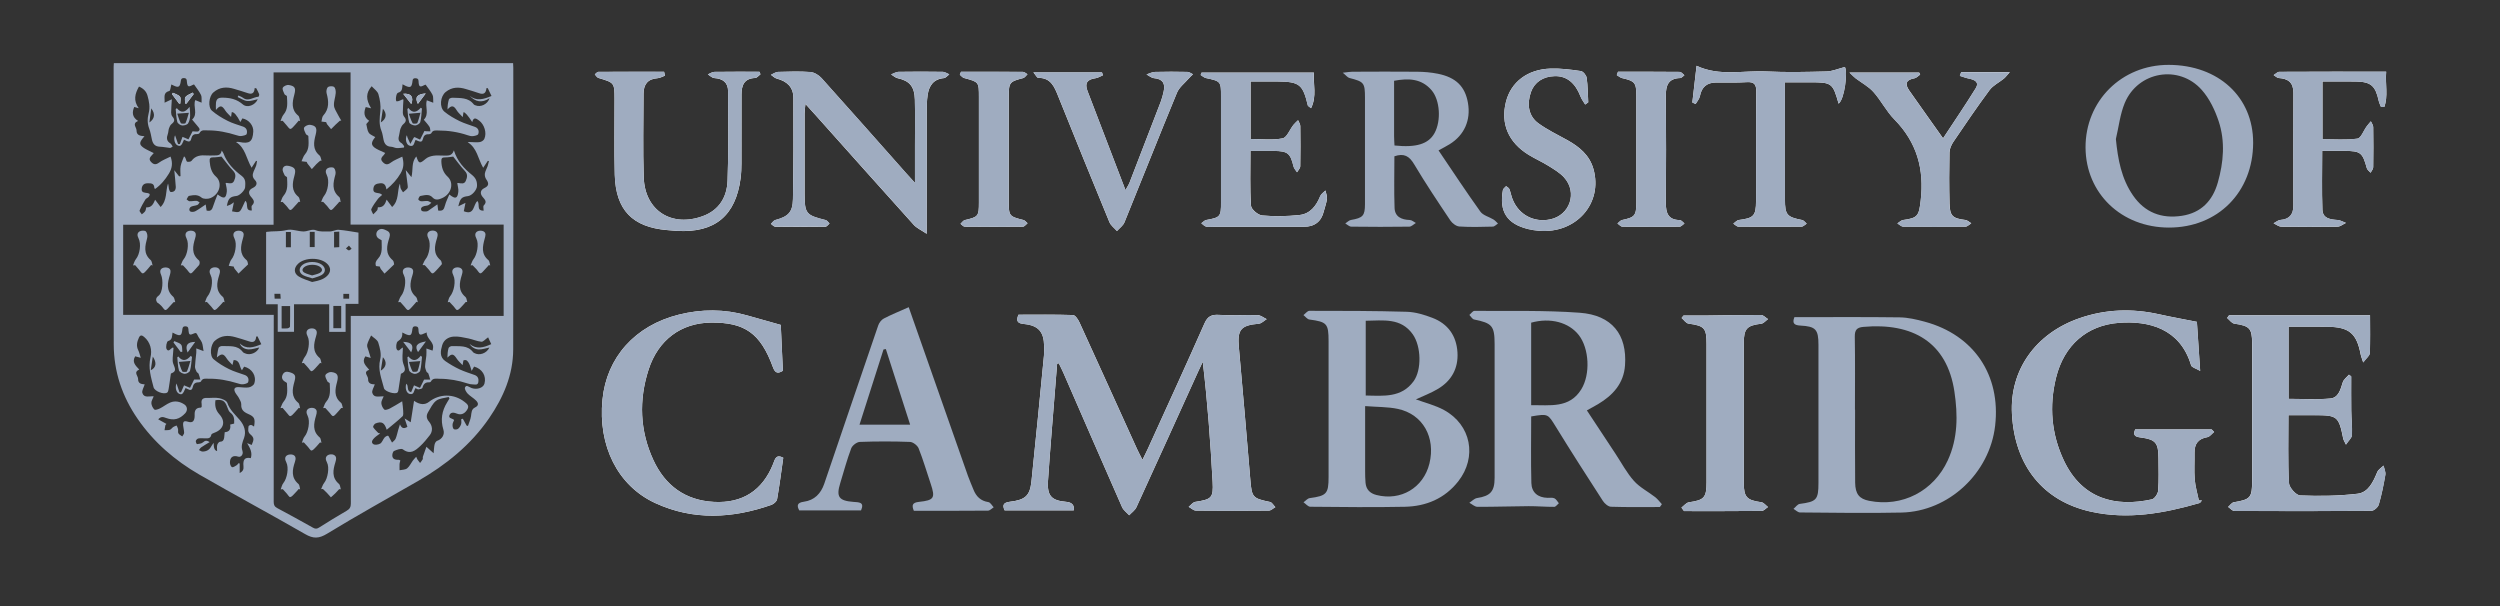 <svg width="198" height="48" viewBox="0 0 198 48" fill="none" xmlns="http://www.w3.org/2000/svg">
<rect x="0" y="0" width="198" height="48" fill="#333333" stroke="none"/>
<g clip-path="url(#clip0_460_2891)">
<path d="M83.726 28.799C83.77 28.789 83.812 28.781 83.856 28.771C83.976 29.018 84.104 29.262 84.214 29.511C85.763 33.063 87.305 36.618 88.868 40.164C88.978 40.413 89.239 40.595 89.431 40.807C89.625 40.597 89.89 40.421 90.004 40.174C91.653 36.58 93.281 32.978 94.916 29.378C95.026 29.134 95.144 28.894 95.259 28.653C95.639 31.86 95.868 35.014 96.04 38.173C96.11 39.445 95.946 39.549 94.664 39.748C94.475 39.778 94.315 40.004 94.143 40.14C94.335 40.244 94.526 40.437 94.718 40.439C96.641 40.461 98.566 40.457 100.489 40.439C100.662 40.439 100.834 40.26 101.008 40.164C100.868 40.022 100.748 39.788 100.584 39.755C99.201 39.465 99.143 39.391 99.027 37.999C98.736 34.501 98.434 31.005 98.119 27.509C97.991 26.099 98.268 25.764 99.7 25.636C99.916 25.616 100.115 25.4 100.321 25.274C100.083 25.165 99.85 24.965 99.61 24.957C98.598 24.927 97.579 25.005 96.571 24.939C95.964 24.899 95.651 25.033 95.391 25.622C93.931 28.928 92.422 32.215 90.927 35.505C90.805 35.775 90.667 36.041 90.483 36.42C90.296 36.047 90.162 35.803 90.048 35.549C88.532 32.211 87.023 28.869 85.496 25.534C85.39 25.302 85.162 24.957 84.982 24.951C83.535 24.903 82.083 24.925 80.659 24.925C80.424 25.504 80.659 25.614 81.123 25.662C82.241 25.776 82.674 26.281 82.694 27.397C82.698 27.657 82.704 27.918 82.68 28.178C82.357 31.49 82.041 34.803 81.692 38.113C81.57 39.265 81.207 39.591 79.985 39.739C79.471 39.8 79.374 39.998 79.565 40.417H85.042C85.102 40.009 84.902 39.784 84.441 39.745C83.269 39.643 82.928 39.263 83.002 38.093C83.082 36.847 83.181 35.603 83.279 34.357C83.425 32.502 83.577 30.649 83.726 28.795V28.799ZM175.359 34.214C175.293 34.144 175.225 34.076 175.159 34.006H169.105C168.899 34.507 169.127 34.595 169.55 34.649C170.728 34.803 170.944 35.078 170.95 36.278C170.954 37.137 170.988 37.997 170.926 38.852C170.908 39.103 170.642 39.501 170.429 39.549C167.544 40.182 164.904 39.531 163.454 36.466C162.464 34.371 162.286 32.157 162.837 29.915C163.474 27.333 165.287 25.76 167.817 25.568C170.127 25.392 172.661 25.983 173.534 28.934C173.584 29.102 173.927 29.182 174.253 29.374C174.157 27.922 174.075 26.71 173.993 25.49C172.977 25.288 171.982 25.111 170.998 24.891C168.865 24.414 166.761 24.484 164.692 25.203C161.204 26.413 159.161 29.318 159.345 32.782C159.563 36.881 161.799 39.673 165.581 40.519C168.516 41.176 171.369 40.657 174.195 39.842C174.272 39.82 174.326 39.705 174.39 39.633C174.31 39.635 174.229 39.637 174.149 39.639C174.035 39.084 173.867 38.532 173.821 37.971C173.763 37.275 173.817 36.568 173.805 35.865C173.793 35.156 174.093 34.749 174.818 34.623C175.015 34.589 175.177 34.353 175.357 34.212L175.359 34.214ZM187.712 24.971H176.537C176.487 25.043 176.437 25.113 176.387 25.185C176.575 25.34 176.748 25.602 176.954 25.632C178.17 25.809 178.364 25.995 178.366 27.219C178.37 30.835 178.368 34.451 178.366 38.067C178.366 39.423 178.236 39.559 176.916 39.778C176.75 39.806 176.615 40.02 176.465 40.148C176.629 40.258 176.792 40.463 176.956 40.465C180.57 40.483 184.186 40.487 187.802 40.457C188.008 40.457 188.333 40.178 188.395 39.966C188.621 39.195 188.78 38.401 188.916 37.608C188.956 37.378 188.828 37.119 188.776 36.873C188.607 37.043 188.363 37.181 188.277 37.386C187.958 38.157 187.576 38.998 186.722 39.102C185.218 39.283 183.685 39.299 182.171 39.239C181.85 39.227 181.303 38.612 181.283 38.255C181.191 36.5 181.241 34.735 181.241 32.882C181.962 32.882 182.629 32.882 183.298 32.882C185.129 32.882 185.224 32.962 185.586 34.767C185.6 34.839 185.65 34.904 185.797 35.212C186.013 34.886 186.259 34.683 186.269 34.467C186.301 33.82 186.227 33.169 186.217 32.518C186.205 31.616 186.213 30.713 186.213 29.811C186.153 29.765 186.095 29.719 186.035 29.673C185.865 29.873 185.616 30.049 185.544 30.278C185.37 30.843 185.206 31.5 184.563 31.56C183.471 31.662 182.363 31.588 181.253 31.588V25.875C182.313 25.875 183.322 25.863 184.33 25.877C186.063 25.901 186.648 26.403 186.967 28.092C186.991 28.214 187.041 28.329 187.163 28.705C187.415 28.363 187.676 28.174 187.684 27.972C187.728 26.99 187.704 26.005 187.704 24.967L187.712 24.971ZM61.837 25.734C60.912 25.472 60.036 25.227 59.161 24.979C57.366 24.468 55.563 24.472 53.762 24.921C50.302 25.784 48.047 28.299 47.716 31.644C47.353 35.31 48.914 38.469 51.897 39.844C54.918 41.238 58.011 41.062 61.09 39.988C61.278 39.922 61.515 39.715 61.545 39.541C61.737 38.449 61.879 37.348 62.034 36.254C61.441 35.943 61.373 36.388 61.23 36.747C60.387 38.85 58.802 39.872 56.545 39.752C54.269 39.631 52.68 38.455 51.743 36.43C50.673 34.112 50.587 31.694 51.366 29.278C52.129 26.91 53.95 25.58 56.294 25.55C58.981 25.516 60.231 26.395 61.214 29.078C61.397 29.581 61.619 29.599 62.004 29.366C61.948 28.162 61.895 26.97 61.837 25.734ZM73.395 18.514C73.395 15.107 73.394 12.016 73.397 8.925C73.397 8.458 73.401 7.985 73.469 7.526C73.579 6.795 73.927 6.266 74.755 6.19C74.907 6.176 75.041 5.994 75.184 5.891C75.013 5.823 74.841 5.697 74.669 5.693C73.501 5.675 72.331 5.673 71.161 5.693C70.966 5.697 70.772 5.827 70.576 5.897C70.748 5.998 70.908 6.156 71.091 6.196C72.03 6.398 72.433 6.849 72.457 7.897C72.485 9.093 72.465 10.289 72.465 11.485C72.465 12.41 72.465 13.332 72.465 14.488C72.146 14.139 71.978 13.957 71.812 13.771C69.568 11.242 67.334 8.708 65.071 6.194C64.856 5.954 64.494 5.733 64.185 5.709C63.332 5.643 62.472 5.673 61.615 5.699C61.427 5.705 61.244 5.849 61.058 5.928C61.21 6.03 61.347 6.182 61.515 6.226C62.312 6.43 62.833 6.891 62.835 7.739C62.845 10.417 62.849 13.097 62.801 15.774C62.783 16.82 62.418 17.158 61.399 17.431C61.268 17.467 61.17 17.629 61.056 17.731C61.17 17.809 61.283 17.954 61.399 17.956C62.725 17.973 64.051 17.973 65.379 17.956C65.487 17.956 65.59 17.791 65.698 17.703C65.598 17.611 65.513 17.463 65.399 17.435C63.825 17.042 63.727 16.932 63.724 15.315C63.718 13.208 63.719 11.102 63.724 8.995C63.724 8.784 63.759 8.572 63.789 8.233C64.151 8.632 64.412 8.919 64.672 9.209C67.236 12.078 69.796 14.954 72.373 17.813C72.603 18.066 72.948 18.216 73.397 18.522L73.395 18.514ZM133.171 40.202L133.376 40.479C135.425 40.479 137.473 40.487 139.522 40.465C139.69 40.465 139.857 40.264 140.025 40.156C139.851 40.024 139.69 39.804 139.502 39.778C138.352 39.617 138.11 39.387 138.108 38.247C138.102 34.557 138.102 30.865 138.108 27.175C138.108 26.019 138.36 25.776 139.49 25.638C139.682 25.614 139.847 25.4 140.027 25.274C139.841 25.161 139.656 24.947 139.47 24.947C137.963 24.941 136.457 24.975 134.95 24.993C134.41 24.999 133.871 24.993 133.332 24.993C133.282 25.057 133.232 25.121 133.183 25.185C133.364 25.338 133.53 25.602 133.73 25.63C134.996 25.809 135.159 25.969 135.159 27.267C135.161 30.905 135.161 34.545 135.159 38.183C135.159 39.421 134.968 39.609 133.764 39.782C133.55 39.812 133.368 40.056 133.173 40.202H133.171ZM52.666 5.986C52.642 5.887 52.618 5.785 52.596 5.685C50.861 5.685 49.126 5.681 47.389 5.693C47.295 5.693 47.203 5.823 47.109 5.893C47.203 5.988 47.279 6.14 47.392 6.174C48.662 6.553 48.668 6.549 48.672 7.843C48.678 9.846 48.635 11.851 48.69 13.851C48.77 16.637 50.088 17.988 52.837 18.224C53.097 18.246 53.355 18.274 53.614 18.288C56.621 18.454 58.264 17.096 58.658 14.115C58.708 13.729 58.722 13.338 58.724 12.949C58.732 11.128 58.73 9.307 58.728 7.488C58.728 6.749 58.941 6.212 59.812 6.178C59.956 6.172 60.092 5.986 60.231 5.885L60.147 5.685C58.957 5.685 57.767 5.677 56.577 5.695C56.404 5.697 56.234 5.823 56.062 5.893C56.23 5.994 56.394 6.172 56.567 6.184C57.246 6.228 57.663 6.529 57.666 7.234C57.669 9.6 57.715 11.969 57.622 14.332C57.572 15.591 56.971 16.631 55.689 17.11C53.207 18.038 51.072 16.689 50.985 14.055C50.911 11.847 50.963 9.634 50.969 7.424C50.969 6.693 51.296 6.248 52.079 6.196C52.279 6.182 52.472 6.062 52.668 5.992L52.666 5.986ZM99.041 6.454C99.812 6.454 100.509 6.448 101.203 6.454C102.923 6.47 103.19 6.687 103.584 8.358C103.594 8.396 103.657 8.422 103.837 8.568C104.312 7.606 103.995 6.663 104.065 5.751H95.165C95.141 5.815 95.12 5.877 95.096 5.94C95.235 6.024 95.363 6.15 95.515 6.182C96.693 6.434 96.709 6.444 96.709 7.664C96.709 10.447 96.709 13.228 96.709 16.012C96.709 17.164 96.649 17.222 95.537 17.423C95.397 17.449 95.277 17.593 95.147 17.681C95.273 17.775 95.387 17.909 95.529 17.949C95.699 17.997 95.89 17.962 96.072 17.962C98.464 17.962 100.856 17.962 103.25 17.962C104.117 17.962 104.65 17.552 104.849 16.731C104.929 16.403 105.059 16.082 105.099 15.75C105.123 15.537 105.021 15.309 104.977 15.087C104.835 15.235 104.632 15.357 104.562 15.534C104.25 16.309 103.767 16.938 102.915 17.03C101.938 17.134 100.94 17.152 99.966 17.064C99.636 17.034 99.099 16.577 99.081 16.289C98.989 14.876 99.039 13.452 99.039 11.953C99.714 11.953 100.307 11.947 100.9 11.953C101.994 11.964 102.2 12.138 102.449 13.184C102.489 13.35 102.631 13.49 102.727 13.642C102.817 13.486 102.979 13.33 102.983 13.172C103.004 12.108 103 11.042 102.986 9.978C102.984 9.824 102.871 9.674 102.809 9.521C102.685 9.644 102.547 9.758 102.439 9.896C102.15 10.261 101.924 10.892 101.583 10.958C100.772 11.116 99.912 11.008 99.047 11.008V6.454H99.041ZM155.322 5.721C155.288 5.817 155.256 5.912 155.222 6.008C155.466 6.082 155.703 6.176 155.951 6.226C156.39 6.314 156.783 6.496 156.478 6.991C155.669 8.301 154.801 9.57 153.892 10.954C152.92 9.582 152.061 8.38 151.213 7.168C150.843 6.641 150.959 6.314 151.626 6.2C151.79 6.172 151.929 6.006 152.079 5.904C152.053 5.853 152.025 5.799 151.999 5.747H146.48C146.742 5.992 146.84 6.104 146.958 6.192C147.435 6.555 147.99 6.847 148.381 7.284C148.984 7.959 149.4 8.812 150.033 9.453C151.822 11.27 152.417 13.404 152.119 15.898C151.979 17.072 151.902 17.274 150.727 17.423C150.568 17.443 150.424 17.601 150.274 17.693C150.43 17.783 150.586 17.949 150.743 17.951C152.383 17.971 154.02 17.971 155.659 17.951C155.815 17.951 155.971 17.777 156.127 17.683C155.971 17.593 155.823 17.441 155.659 17.421C154.651 17.296 154.431 17.114 154.405 16.124C154.371 14.772 154.371 13.418 154.401 12.066C154.407 11.781 154.551 11.465 154.717 11.22C155.651 9.842 156.586 8.464 157.578 7.128C157.854 6.757 158.329 6.535 158.702 6.23C158.84 6.118 158.948 5.966 159.177 5.715H155.328L155.322 5.721ZM188.984 5.679C186.081 5.679 183.302 5.675 180.522 5.691C180.372 5.691 180.225 5.859 180.075 5.948C180.211 6.03 180.342 6.172 180.482 6.182C181.221 6.228 181.64 6.541 181.638 7.34C181.628 10.331 181.632 13.32 181.634 16.311C181.634 17.002 181.307 17.366 180.606 17.423C180.42 17.439 180.249 17.597 180.069 17.689C180.275 17.781 180.478 17.953 180.684 17.954C182.165 17.979 183.649 17.98 185.131 17.954C185.354 17.951 185.576 17.761 185.799 17.657C185.582 17.577 185.368 17.443 185.146 17.427C184.571 17.384 183.96 17.318 183.936 16.607C183.883 15.083 183.921 13.556 183.921 11.953C184.553 11.953 185.121 11.95 185.686 11.953C186.965 11.959 187.109 12.078 187.453 13.32C187.491 13.458 187.648 13.562 187.75 13.682C187.824 13.538 187.958 13.396 187.96 13.252C187.978 12.188 187.976 11.124 187.96 10.06C187.958 9.908 187.838 9.76 187.774 9.61C187.66 9.746 187.539 9.878 187.435 10.022C187.191 10.355 186.989 10.944 186.71 10.982C185.807 11.106 184.877 11.028 183.94 11.028V6.454C184.843 6.454 185.696 6.446 186.55 6.456C187.776 6.472 188.134 6.779 188.399 8.001C188.435 8.165 188.519 8.316 188.579 8.474C188.665 8.474 188.751 8.474 188.834 8.474C189.154 7.61 188.906 6.683 188.986 5.679H188.984ZM145.622 8.207C146.097 7.829 146.343 5.695 146.115 5.307C145.588 5.441 145.127 5.647 144.662 5.659C143.076 5.701 141.487 5.739 139.905 5.659C138.08 5.565 136.206 6.072 134.367 5.212C134.255 6.192 134.143 7.154 134.031 8.117C134.117 8.157 134.205 8.197 134.291 8.237C134.408 8.031 134.59 7.835 134.632 7.614C134.772 6.881 135.193 6.535 135.926 6.535C136.733 6.535 137.539 6.557 138.342 6.507C138.929 6.472 139.101 6.675 139.095 7.256C139.069 10.142 139.089 13.029 139.077 15.914C139.073 17.102 138.889 17.274 137.711 17.425C137.557 17.445 137.421 17.613 137.278 17.713C137.414 17.797 137.549 17.951 137.685 17.951C139.348 17.966 141.014 17.966 142.677 17.951C142.815 17.951 142.95 17.795 143.088 17.713C142.97 17.615 142.862 17.453 142.731 17.427C141.525 17.188 141.369 17.028 141.367 15.798C141.359 13.069 141.365 10.337 141.363 7.608C141.363 7.278 141.363 6.949 141.363 6.519C142.098 6.519 142.739 6.519 143.382 6.519C145.077 6.519 145.155 6.577 145.616 8.207H145.622ZM81.841 5.731C82.037 5.96 82.133 6.168 82.227 6.168C83.227 6.156 83.509 6.877 83.81 7.626C85.148 10.954 86.498 14.277 87.865 17.593C87.977 17.865 88.259 18.064 88.463 18.298C88.664 18.07 88.948 17.877 89.056 17.611C90.449 14.195 91.803 10.761 93.213 7.35C93.392 6.915 93.83 6.585 94.153 6.212C94.255 6.094 94.375 5.992 94.485 5.883C94.337 5.817 94.191 5.699 94.041 5.697C93.185 5.679 92.326 5.675 91.47 5.699C91.246 5.705 91.026 5.827 90.803 5.897C91 5.998 91.192 6.174 91.398 6.192C92.091 6.25 92.302 6.615 92.162 7.246C92.1 7.524 92.029 7.803 91.927 8.069C91.108 10.205 90.284 12.338 89.457 14.47C89.391 14.64 89.283 14.792 89.137 15.059C88.101 12.35 87.119 9.778 86.13 7.208C85.887 6.575 86.122 6.284 86.759 6.198C86.965 6.17 87.157 6.042 87.354 5.962C87.328 5.887 87.302 5.811 87.276 5.735H81.84L81.841 5.731ZM125.547 8.279C125.627 8.219 125.709 8.159 125.789 8.101C125.755 7.456 125.755 6.805 125.665 6.166C125.637 5.962 125.389 5.657 125.208 5.629C124.413 5.511 123.604 5.405 122.804 5.431C120.967 5.491 119.663 6.505 119.27 8.073C118.838 9.796 119.461 11.272 121.063 12.258C121.572 12.572 122.123 12.813 122.63 13.129C123.067 13.402 123.532 13.674 123.874 14.049C124.96 15.243 124.335 17.058 122.762 17.378C121.474 17.639 120.292 17.01 119.797 15.788C119.691 15.525 119.647 15.237 119.541 14.972C119.503 14.876 119.371 14.818 119.284 14.742C119.196 14.846 119.052 14.938 119.03 15.051C118.722 16.762 119.349 17.729 121.033 18.142C121.31 18.21 121.596 18.252 121.879 18.276C124.822 18.528 126.965 16.106 126.202 13.392C125.889 12.278 125.076 11.621 124.118 11.09C123.347 10.663 122.54 10.277 121.833 9.76C121.065 9.199 120.905 8.261 121.254 7.284C121.532 6.507 122.219 6.05 123.139 6.03C124.082 6.008 124.76 6.559 125.182 7.654C125.268 7.875 125.423 8.069 125.547 8.277V8.279ZM76.115 5.683C76.083 5.761 76.051 5.839 76.019 5.918C76.131 6.008 76.231 6.146 76.359 6.18C77.527 6.492 77.531 6.488 77.531 7.69C77.531 10.471 77.531 13.252 77.531 16.036C77.531 17.134 77.479 17.182 76.416 17.431C76.287 17.461 76.187 17.625 76.073 17.727C76.185 17.807 76.297 17.953 76.41 17.954C77.944 17.971 79.477 17.973 81.013 17.954C81.139 17.954 81.26 17.777 81.384 17.681C81.278 17.595 81.187 17.461 81.067 17.429C79.923 17.14 79.895 17.116 79.895 15.922C79.893 13.166 79.891 10.411 79.895 7.654C79.895 6.523 79.953 6.468 81.039 6.182C81.169 6.148 81.264 5.984 81.378 5.881C81.257 5.815 81.137 5.695 81.015 5.693C79.384 5.681 77.75 5.685 76.119 5.685L76.115 5.683ZM128.145 5.683C128.113 5.771 128.081 5.861 128.049 5.948C128.189 6.03 128.321 6.152 128.472 6.186C129.489 6.422 129.596 6.539 129.598 7.6C129.602 10.407 129.602 13.214 129.598 16.022C129.598 17.084 129.479 17.212 128.472 17.425C128.337 17.455 128.225 17.605 128.103 17.699C128.235 17.787 128.364 17.951 128.496 17.953C130.004 17.971 131.511 17.971 133.019 17.953C133.151 17.953 133.28 17.787 133.412 17.699C133.288 17.605 133.167 17.433 133.041 17.431C132.124 17.417 131.933 16.872 131.939 16.086C131.957 13.252 131.961 10.419 131.937 7.586C131.929 6.759 132.134 6.208 133.073 6.182C133.187 6.178 133.294 6.036 133.406 5.958C133.284 5.867 133.165 5.697 133.043 5.695C131.411 5.677 129.78 5.683 128.147 5.683H128.145Z" fill="white"/>
<path d="M83.726 28.799C83.576 30.654 83.425 32.506 83.279 34.361C83.181 35.605 83.081 36.851 83.001 38.097C82.926 39.267 83.269 39.647 84.441 39.748C84.903 39.788 85.103 40.013 85.042 40.421H79.565C79.371 40.002 79.469 39.806 79.984 39.742C81.207 39.595 81.57 39.267 81.692 38.117C82.041 34.807 82.357 31.494 82.68 28.182C82.706 27.924 82.698 27.662 82.694 27.401C82.676 26.287 82.243 25.782 81.123 25.666C80.657 25.618 80.424 25.506 80.659 24.929C82.083 24.929 83.535 24.907 84.982 24.955C85.162 24.961 85.388 25.304 85.495 25.538C87.023 28.872 88.532 32.215 90.048 35.553C90.164 35.807 90.297 36.051 90.483 36.424C90.669 36.043 90.805 35.779 90.926 35.51C92.42 32.217 93.931 28.932 95.391 25.626C95.65 25.037 95.964 24.903 96.571 24.943C97.579 25.009 98.598 24.929 99.61 24.961C99.85 24.969 100.085 25.167 100.321 25.278C100.115 25.404 99.915 25.62 99.7 25.64C98.268 25.768 97.991 26.103 98.118 27.513C98.434 31.009 98.735 34.505 99.027 38.003C99.143 39.395 99.201 39.471 100.584 39.758C100.746 39.792 100.868 40.026 101.008 40.168C100.834 40.264 100.662 40.441 100.489 40.443C98.566 40.463 96.641 40.467 94.718 40.443C94.524 40.441 94.335 40.248 94.143 40.144C94.317 40.008 94.475 39.782 94.664 39.752C95.946 39.553 96.108 39.449 96.04 38.177C95.868 35.018 95.639 31.863 95.259 28.657C95.145 28.898 95.028 29.138 94.916 29.382C93.282 32.982 91.653 36.584 90.004 40.178C89.89 40.425 89.624 40.601 89.431 40.811C89.239 40.597 88.978 40.415 88.868 40.168C87.304 36.622 85.763 33.068 84.213 29.515C84.104 29.264 83.976 29.02 83.856 28.775C83.812 28.785 83.77 28.793 83.726 28.803V28.799Z" fill="#9FACC0"/>
<path d="M175.361 34.214C175.183 34.357 175.019 34.591 174.821 34.625C174.099 34.751 173.797 35.158 173.809 35.867C173.821 36.57 173.767 37.275 173.825 37.973C173.871 38.534 174.039 39.086 174.153 39.641C174.232 39.639 174.314 39.637 174.394 39.635C174.33 39.706 174.278 39.822 174.199 39.844C171.375 40.659 168.52 41.176 165.585 40.521C161.801 39.675 159.567 36.883 159.349 32.784C159.165 29.322 161.208 26.416 164.696 25.204C166.765 24.488 168.867 24.416 171.002 24.893C171.986 25.113 172.981 25.29 173.997 25.492C174.079 26.712 174.159 27.922 174.256 29.376C173.931 29.184 173.586 29.104 173.538 28.936C172.665 25.985 170.131 25.396 167.821 25.57C165.291 25.762 163.478 27.333 162.841 29.917C162.288 32.159 162.466 34.373 163.458 36.468C164.908 39.533 167.548 40.184 170.433 39.551C170.646 39.505 170.912 39.105 170.93 38.854C170.992 37.999 170.958 37.139 170.954 36.28C170.948 35.08 170.732 34.805 169.554 34.651C169.131 34.595 168.903 34.509 169.109 34.008H175.163C175.229 34.078 175.297 34.146 175.363 34.216L175.361 34.214Z" fill="#9FACC0"/>
<path d="M187.714 24.971C187.714 26.011 187.738 26.996 187.694 27.976C187.686 28.178 187.425 28.367 187.173 28.709C187.053 28.333 187.001 28.218 186.977 28.096C186.658 26.404 186.073 25.905 184.34 25.881C183.331 25.867 182.323 25.879 181.263 25.879V31.592C182.373 31.592 183.481 31.666 184.573 31.564C185.214 31.504 185.378 30.847 185.554 30.282C185.626 30.052 185.875 29.877 186.045 29.677C186.105 29.723 186.163 29.769 186.223 29.815C186.223 30.717 186.213 31.62 186.227 32.522C186.235 33.173 186.31 33.824 186.279 34.471C186.269 34.687 186.021 34.892 185.807 35.216C185.66 34.908 185.612 34.843 185.596 34.771C185.234 32.968 185.138 32.886 183.307 32.886C182.639 32.886 181.97 32.886 181.251 32.886C181.251 34.739 181.201 36.504 181.293 38.259C181.313 38.618 181.858 39.231 182.181 39.243C183.697 39.301 185.228 39.287 186.732 39.105C187.586 39.002 187.968 38.159 188.287 37.39C188.373 37.185 188.615 37.047 188.786 36.877C188.838 37.123 188.966 37.38 188.926 37.612C188.79 38.405 188.631 39.199 188.405 39.97C188.343 40.182 188.018 40.459 187.812 40.461C184.198 40.491 180.582 40.487 176.966 40.469C176.802 40.469 176.638 40.264 176.475 40.152C176.624 40.024 176.76 39.81 176.926 39.782C178.246 39.563 178.376 39.427 178.376 38.071C178.376 34.455 178.38 30.839 178.376 27.223C178.376 25.997 178.18 25.811 176.964 25.636C176.758 25.606 176.585 25.344 176.397 25.189C176.447 25.117 176.497 25.047 176.547 24.975H187.722L187.714 24.971Z" fill="#9FACC0"/>
<path d="M61.839 25.732C61.896 26.968 61.95 28.16 62.006 29.364C61.621 29.595 61.399 29.579 61.216 29.076C60.235 26.393 58.983 25.514 56.296 25.548C53.952 25.578 52.133 26.908 51.368 29.276C50.589 31.692 50.675 34.11 51.745 36.428C52.68 38.453 54.269 39.629 56.547 39.751C58.806 39.87 60.389 38.848 61.231 36.745C61.375 36.386 61.443 35.943 62.036 36.252C61.879 37.346 61.739 38.447 61.547 39.539C61.517 39.712 61.278 39.92 61.092 39.986C58.013 41.06 54.92 41.236 51.899 39.842C48.916 38.467 47.355 35.308 47.718 31.642C48.049 28.299 50.304 25.784 53.764 24.919C55.565 24.47 57.368 24.466 59.163 24.977C60.038 25.227 60.914 25.47 61.839 25.732Z" fill="#9FACC0"/>
<path d="M73.397 18.512C72.95 18.208 72.603 18.058 72.373 17.803C69.795 14.944 67.238 12.07 64.672 9.199C64.414 8.91 64.153 8.624 63.789 8.223C63.759 8.562 63.725 8.774 63.723 8.985C63.719 11.092 63.717 13.198 63.723 15.305C63.727 16.922 63.825 17.032 65.399 17.425C65.514 17.453 65.598 17.601 65.698 17.693C65.592 17.781 65.487 17.945 65.379 17.947C64.053 17.965 62.727 17.965 61.399 17.947C61.283 17.947 61.17 17.799 61.056 17.721C61.17 17.617 61.267 17.457 61.399 17.421C62.418 17.148 62.781 16.81 62.801 15.764C62.849 13.087 62.847 10.409 62.835 7.729C62.831 6.881 62.312 6.42 61.515 6.216C61.349 6.174 61.21 6.02 61.058 5.918C61.243 5.839 61.427 5.695 61.615 5.689C62.471 5.663 63.332 5.633 64.185 5.699C64.494 5.723 64.853 5.944 65.071 6.184C67.331 8.698 69.568 11.234 71.812 13.761C71.976 13.947 72.145 14.129 72.465 14.478C72.465 13.322 72.465 12.398 72.465 11.475C72.465 10.279 72.485 9.083 72.457 7.887C72.433 6.839 72.03 6.388 71.091 6.186C70.907 6.146 70.748 5.99 70.576 5.887C70.772 5.815 70.965 5.685 71.161 5.683C72.329 5.663 73.499 5.665 74.669 5.683C74.843 5.685 75.013 5.811 75.184 5.881C75.043 5.984 74.907 6.166 74.755 6.18C73.927 6.256 73.577 6.785 73.469 7.516C73.401 7.975 73.397 8.448 73.397 8.915C73.391 12.006 73.395 15.097 73.395 18.504L73.397 18.512Z" fill="#9FACC0"/>
<path d="M133.172 40.202C133.368 40.056 133.55 39.812 133.763 39.782C134.967 39.609 135.157 39.421 135.159 38.183C135.163 34.545 135.161 30.905 135.159 27.267C135.159 25.969 134.995 25.809 133.73 25.63C133.53 25.602 133.364 25.338 133.182 25.185C133.232 25.121 133.282 25.057 133.332 24.993C133.871 24.993 134.41 24.999 134.949 24.993C136.457 24.975 137.962 24.941 139.47 24.947C139.656 24.947 139.841 25.161 140.027 25.274C139.849 25.4 139.682 25.614 139.49 25.638C138.36 25.778 138.11 26.021 138.108 27.175C138.102 30.865 138.102 34.557 138.108 38.247C138.11 39.387 138.35 39.617 139.502 39.778C139.69 39.804 139.851 40.026 140.025 40.156C139.857 40.264 139.692 40.463 139.522 40.465C137.473 40.487 135.425 40.479 133.376 40.479L133.17 40.202H133.172Z" fill="#9FACC0"/>
<path d="M52.666 5.986C52.47 6.058 52.276 6.178 52.077 6.19C51.296 6.242 50.968 6.687 50.967 7.418C50.962 9.628 50.911 11.841 50.983 14.049C51.07 16.683 53.205 18.032 55.687 17.104C56.969 16.625 57.57 15.585 57.62 14.326C57.711 11.964 57.667 9.594 57.663 7.228C57.663 6.523 57.246 6.222 56.565 6.178C56.392 6.166 56.228 5.988 56.06 5.887C56.232 5.819 56.404 5.693 56.575 5.689C57.765 5.671 58.955 5.679 60.145 5.679L60.229 5.879C60.089 5.98 59.954 6.166 59.81 6.172C58.939 6.206 58.726 6.743 58.726 7.482C58.728 9.303 58.73 11.124 58.722 12.943C58.722 13.332 58.706 13.723 58.656 14.109C58.262 17.092 56.619 18.45 53.612 18.282C53.353 18.268 53.093 18.24 52.835 18.218C50.086 17.985 48.768 16.631 48.688 13.845C48.632 11.845 48.676 9.84 48.67 7.837C48.666 6.543 48.658 6.547 47.39 6.168C47.279 6.134 47.201 5.982 47.107 5.887C47.201 5.817 47.293 5.687 47.386 5.687C49.122 5.675 50.857 5.679 52.594 5.679C52.618 5.779 52.642 5.881 52.664 5.98L52.666 5.986Z" fill="#9FACC0"/>
<path d="M99.039 6.454V11.01C99.903 11.01 100.764 11.118 101.575 10.96C101.916 10.894 102.142 10.263 102.431 9.898C102.539 9.76 102.677 9.648 102.801 9.522C102.863 9.674 102.976 9.826 102.978 9.98C102.994 11.044 102.998 12.11 102.974 13.174C102.97 13.332 102.809 13.488 102.719 13.644C102.623 13.492 102.481 13.352 102.441 13.186C102.19 12.14 101.986 11.966 100.892 11.954C100.299 11.948 99.708 11.954 99.031 11.954C99.031 13.454 98.981 14.878 99.073 16.291C99.091 16.581 99.628 17.036 99.957 17.066C100.932 17.156 101.93 17.136 102.907 17.032C103.759 16.942 104.244 16.313 104.554 15.537C104.624 15.361 104.827 15.237 104.969 15.089C105.015 15.311 105.115 15.539 105.091 15.752C105.053 16.084 104.921 16.405 104.841 16.733C104.642 17.554 104.109 17.965 103.242 17.965C100.85 17.965 98.458 17.965 96.064 17.965C95.882 17.965 95.691 17.998 95.521 17.951C95.379 17.911 95.265 17.775 95.139 17.683C95.269 17.593 95.387 17.451 95.529 17.425C96.643 17.222 96.701 17.164 96.701 16.014C96.701 13.23 96.701 10.449 96.701 7.666C96.701 6.446 96.685 6.436 95.507 6.184C95.357 6.152 95.227 6.024 95.088 5.942C95.111 5.879 95.133 5.817 95.157 5.753H104.057C103.989 6.665 104.304 7.608 103.829 8.57C103.649 8.424 103.585 8.398 103.575 8.36C103.182 6.689 102.915 6.472 101.195 6.456C100.499 6.45 99.804 6.456 99.033 6.456L99.039 6.454Z" fill="#9FACC0"/>
<path d="M155.322 5.721H159.171C158.942 5.972 158.834 6.122 158.696 6.236C158.323 6.539 157.85 6.761 157.572 7.134C156.58 8.47 155.645 9.848 154.711 11.226C154.545 11.469 154.401 11.787 154.395 12.072C154.365 13.424 154.365 14.778 154.399 16.13C154.423 17.12 154.645 17.302 155.653 17.427C155.817 17.447 155.967 17.599 156.12 17.689C155.965 17.783 155.811 17.954 155.653 17.956C154.016 17.977 152.377 17.977 150.737 17.956C150.58 17.956 150.424 17.789 150.268 17.699C150.42 17.605 150.562 17.449 150.721 17.429C151.895 17.28 151.973 17.078 152.113 15.904C152.411 13.41 151.818 11.274 150.027 9.459C149.394 8.818 148.978 7.965 148.375 7.29C147.984 6.853 147.429 6.561 146.952 6.198C146.836 6.11 146.736 5.998 146.474 5.753H151.993C152.019 5.805 152.047 5.859 152.073 5.91C151.923 6.012 151.784 6.178 151.62 6.206C150.953 6.322 150.837 6.647 151.207 7.174C152.055 8.384 152.916 9.588 153.886 10.96C154.795 9.576 155.663 8.307 156.472 6.997C156.777 6.5 156.384 6.32 155.945 6.232C155.697 6.182 155.46 6.088 155.216 6.014C155.25 5.918 155.282 5.823 155.316 5.727L155.322 5.721Z" fill="#9FACC0"/>
<path d="M188.982 5.679C188.902 6.683 189.15 7.61 188.83 8.474C188.744 8.474 188.659 8.474 188.575 8.474C188.513 8.316 188.431 8.163 188.395 8.001C188.129 6.779 187.772 6.472 186.546 6.456C185.693 6.446 184.839 6.454 183.936 6.454V11.022C184.873 11.022 185.803 11.1 186.706 10.976C186.985 10.938 187.187 10.347 187.431 10.016C187.536 9.872 187.656 9.742 187.77 9.604C187.836 9.754 187.954 9.904 187.956 10.054C187.972 11.118 187.974 12.182 187.956 13.246C187.954 13.39 187.82 13.534 187.746 13.676C187.644 13.556 187.487 13.452 187.449 13.314C187.105 12.072 186.961 11.954 185.682 11.947C185.116 11.943 184.549 11.947 183.916 11.947C183.916 13.55 183.878 15.077 183.932 16.601C183.956 17.312 184.567 17.378 185.142 17.421C185.364 17.439 185.578 17.571 185.795 17.651C185.572 17.755 185.352 17.945 185.126 17.948C183.645 17.974 182.163 17.973 180.68 17.948C180.474 17.945 180.27 17.775 180.065 17.683C180.243 17.591 180.416 17.433 180.602 17.417C181.303 17.36 181.63 16.998 181.63 16.305C181.63 13.314 181.624 10.325 181.634 7.334C181.636 6.535 181.219 6.222 180.478 6.176C180.338 6.168 180.207 6.024 180.071 5.942C180.221 5.853 180.368 5.685 180.518 5.685C183.297 5.669 186.075 5.673 188.98 5.673L188.982 5.679Z" fill="#9FACC0"/>
<path d="M145.62 8.207C145.157 6.577 145.081 6.519 143.386 6.519C142.743 6.519 142.1 6.519 141.367 6.519C141.367 6.947 141.367 7.276 141.367 7.608C141.367 10.337 141.363 13.069 141.371 15.798C141.375 17.028 141.529 17.19 142.735 17.427C142.868 17.453 142.974 17.615 143.092 17.713C142.954 17.797 142.818 17.951 142.681 17.951C141.017 17.966 139.352 17.966 137.689 17.951C137.553 17.951 137.417 17.795 137.282 17.713C137.425 17.613 137.561 17.445 137.715 17.425C138.893 17.274 139.077 17.102 139.081 15.914C139.093 13.029 139.071 10.141 139.099 7.256C139.105 6.675 138.933 6.472 138.346 6.507C137.543 6.557 136.735 6.535 135.93 6.535C135.195 6.535 134.774 6.881 134.636 7.614C134.594 7.835 134.412 8.029 134.295 8.237C134.209 8.197 134.121 8.157 134.035 8.117C134.147 7.154 134.257 6.192 134.37 5.212C136.209 6.072 138.084 5.565 139.909 5.659C141.491 5.739 143.082 5.701 144.665 5.659C145.131 5.647 145.592 5.439 146.119 5.307C146.347 5.695 146.099 7.829 145.626 8.207H145.62Z" fill="#9FACC0"/>
<path d="M81.841 5.731H87.278C87.304 5.807 87.33 5.883 87.356 5.958C87.159 6.04 86.967 6.168 86.761 6.194C86.122 6.28 85.889 6.571 86.132 7.204C87.123 9.774 88.103 12.346 89.139 15.055C89.285 14.788 89.393 14.634 89.459 14.466C90.287 12.334 91.112 10.201 91.929 8.065C92.031 7.799 92.102 7.52 92.164 7.242C92.302 6.611 92.092 6.246 91.4 6.188C91.194 6.17 91.002 5.996 90.805 5.893C91.026 5.823 91.248 5.701 91.472 5.695C92.328 5.671 93.185 5.675 94.043 5.693C94.193 5.697 94.339 5.815 94.487 5.879C94.375 5.988 94.257 6.09 94.155 6.208C93.832 6.581 93.394 6.911 93.215 7.346C91.805 10.757 90.451 14.191 89.058 17.607C88.95 17.873 88.666 18.066 88.465 18.294C88.261 18.06 87.979 17.861 87.867 17.589C86.5 14.273 85.15 10.95 83.812 7.622C83.511 6.873 83.229 6.152 82.229 6.164C82.135 6.164 82.039 5.958 81.843 5.727L81.841 5.731Z" fill="#9FACC0"/>
<path d="M125.547 8.279C125.423 8.071 125.268 7.877 125.182 7.656C124.76 6.559 124.081 6.01 123.139 6.032C122.219 6.054 121.53 6.511 121.254 7.286C120.907 8.263 121.064 9.201 121.833 9.762C122.54 10.279 123.347 10.663 124.117 11.092C125.076 11.625 125.888 12.28 126.202 13.394C126.965 16.106 124.822 18.53 121.879 18.278C121.596 18.254 121.31 18.212 121.033 18.144C119.349 17.731 118.722 16.765 119.03 15.053C119.05 14.938 119.196 14.846 119.283 14.744C119.371 14.82 119.503 14.878 119.541 14.973C119.645 15.237 119.689 15.527 119.797 15.79C120.292 17.012 121.474 17.641 122.762 17.38C124.335 17.06 124.96 15.245 123.874 14.051C123.532 13.676 123.067 13.404 122.63 13.13C122.123 12.815 121.572 12.573 121.062 12.26C119.461 11.274 118.838 9.8 119.269 8.075C119.663 6.507 120.965 5.495 122.804 5.433C123.602 5.407 124.413 5.513 125.208 5.631C125.389 5.657 125.637 5.964 125.665 6.168C125.755 6.805 125.755 7.456 125.789 8.103C125.709 8.163 125.627 8.223 125.547 8.281V8.279Z" fill="#9FACC0"/>
<path d="M76.115 5.683C77.746 5.683 79.379 5.679 81.011 5.691C81.133 5.691 81.254 5.813 81.374 5.879C81.262 5.982 81.166 6.146 81.035 6.18C79.948 6.466 79.893 6.521 79.891 7.652C79.887 10.407 79.887 13.162 79.891 15.92C79.891 17.114 79.919 17.136 81.063 17.427C81.183 17.457 81.274 17.591 81.38 17.679C81.256 17.775 81.133 17.951 81.009 17.953C79.475 17.971 77.942 17.968 76.406 17.953C76.293 17.953 76.181 17.805 76.069 17.725C76.183 17.623 76.283 17.459 76.412 17.429C77.477 17.182 77.527 17.134 77.527 16.034C77.529 13.252 77.527 10.471 77.527 7.688C77.527 6.486 77.523 6.492 76.355 6.178C76.227 6.144 76.127 6.006 76.015 5.916C76.047 5.839 76.079 5.761 76.111 5.681L76.115 5.683Z" fill="#9FACC0"/>
<path d="M128.145 5.683C129.776 5.683 131.409 5.677 133.041 5.695C133.162 5.695 133.282 5.867 133.404 5.958C133.292 6.036 133.184 6.178 133.071 6.182C132.13 6.208 131.926 6.759 131.934 7.586C131.96 10.419 131.954 13.252 131.936 16.086C131.93 16.872 132.122 17.417 133.039 17.431C133.164 17.433 133.286 17.605 133.41 17.699C133.28 17.787 133.148 17.951 133.017 17.953C131.509 17.971 130.002 17.971 128.494 17.953C128.362 17.953 128.233 17.787 128.101 17.699C128.223 17.605 128.334 17.455 128.47 17.425C129.477 17.212 129.594 17.082 129.596 16.022C129.6 13.214 129.6 10.407 129.596 7.6C129.596 6.539 129.487 6.422 128.47 6.186C128.318 6.15 128.189 6.028 128.047 5.948C128.079 5.861 128.111 5.771 128.143 5.683H128.145Z" fill="#9FACC0"/>
<path d="M106.351 5.759C106.752 5.715 106.928 5.681 107.104 5.681C108.819 5.675 110.534 5.663 112.247 5.681C112.79 5.687 113.339 5.733 113.87 5.839C115.312 6.126 116.037 6.849 116.262 8.149C116.5 9.514 115.979 10.698 114.813 11.421C114.553 11.583 114.28 11.719 113.932 11.912C115.046 13.56 116.115 15.183 117.247 16.762C117.462 17.064 117.94 17.172 118.287 17.386C118.419 17.467 118.523 17.597 118.64 17.703C118.505 17.789 118.371 17.945 118.233 17.948C117.351 17.971 116.464 17.997 115.584 17.939C115.332 17.923 115.018 17.685 114.867 17.459C113.884 15.992 112.9 14.522 111.997 13.005C111.614 12.36 111.201 12.118 110.436 12.378C110.436 13.732 110.4 15.103 110.45 16.471C110.476 17.17 110.999 17.403 111.652 17.423C111.816 17.427 111.976 17.577 112.137 17.661C111.966 17.761 111.794 17.947 111.62 17.951C110.087 17.973 108.553 17.971 107.02 17.951C106.862 17.948 106.704 17.785 106.547 17.697C106.696 17.601 106.836 17.449 106.998 17.421C107.942 17.256 108.104 17.094 108.106 16.166C108.11 13.358 108.11 10.551 108.106 7.743C108.104 6.547 108.028 6.474 106.868 6.174C106.728 6.138 106.618 5.98 106.349 5.761L106.351 5.759ZM110.446 11.523C112.181 11.705 113.134 11.399 113.609 10.551C114.152 9.58 114.054 7.931 113.381 7.146C112.589 6.224 111.566 6.18 110.412 6.398C110.412 7.893 110.412 9.345 110.412 10.798C110.412 11.028 110.432 11.258 110.444 11.523H110.446Z" fill="#9FACC0"/>
<path d="M112.135 31.63C112.866 31.899 113.663 32.093 114.36 32.471C116.516 33.643 117.009 36.198 115.488 38.129C114.417 39.489 112.944 40.102 111.261 40.136C108.767 40.188 106.271 40.156 103.775 40.134C103.595 40.134 103.416 39.904 103.238 39.782C103.402 39.667 103.553 39.475 103.729 39.451C105.063 39.269 105.223 39.108 105.223 37.786C105.225 34.198 105.223 30.608 105.223 27.02C105.223 25.624 105.091 25.492 103.703 25.306C103.533 25.284 103.39 25.077 103.232 24.955C103.39 24.837 103.547 24.617 103.703 24.617C106.275 24.617 108.849 24.617 111.418 24.693C112.101 24.713 112.804 24.927 113.451 25.175C114.681 25.646 115.354 26.596 115.432 27.914C115.506 29.166 114.969 30.146 113.904 30.789C113.335 31.133 112.698 31.368 112.131 31.634L112.135 31.63ZM108.118 32.161C108.118 33.982 108.118 35.641 108.118 37.298C108.118 37.61 108.124 37.922 108.15 38.233C108.196 38.766 108.501 39.072 109.012 39.203C110.945 39.697 112.738 38.634 113.211 36.709C113.717 34.647 112.69 32.808 110.718 32.387C109.919 32.217 109.078 32.239 108.114 32.163L108.118 32.161ZM108.166 31.324C109.591 31.354 111.003 31.51 111.96 30.19C112.604 29.3 112.567 27.431 111.89 26.476C110.949 25.151 109.556 25.386 108.166 25.404V31.324Z" fill="#9FACC0"/>
<path d="M71.97 24.326C72.09 24.671 72.189 24.957 72.291 25.244C73.747 29.392 75.2 33.539 76.66 37.684C76.79 38.051 76.951 38.407 77.095 38.77C77.311 39.317 77.666 39.673 78.283 39.768C78.439 39.792 78.563 40.034 78.701 40.176C78.551 40.27 78.403 40.441 78.251 40.443C76.305 40.461 74.356 40.455 72.377 40.455C72.193 40.014 72.253 39.804 72.786 39.748C73.988 39.621 74.086 39.435 73.713 38.323C73.397 37.386 73.122 36.434 72.758 35.517C72.667 35.284 72.315 35.01 72.074 35C70.748 34.95 69.42 34.95 68.094 35C67.855 35.01 67.501 35.282 67.415 35.513C67.078 36.412 66.828 37.344 66.547 38.265C66.213 39.347 66.429 39.661 67.593 39.75C68.02 39.784 68.49 39.75 68.194 40.423H63.3C63.098 40.05 63.124 39.81 63.667 39.736C64.5 39.623 65.013 39.093 65.277 38.323C66.704 34.14 68.12 29.953 69.556 25.772C69.628 25.56 69.807 25.324 70.003 25.224C70.6 24.913 71.229 24.661 71.974 24.328L71.97 24.326ZM72.084 33.636C71.419 31.566 70.79 29.605 70.159 27.645L69.973 27.68C69.346 29.643 68.721 31.608 68.072 33.636H72.082H72.084Z" fill="#9FACC0"/>
<path d="M9.016 5H40.637C40.643 5.132 40.653 5.256 40.653 5.377C40.653 12.813 40.667 20.249 40.645 27.682C40.639 29.697 39.863 31.48 38.741 33.117C37.281 35.248 35.32 36.819 33.104 38.097C30.704 39.483 28.276 40.821 25.912 42.266C25.251 42.67 24.812 42.674 24.165 42.3C21.391 40.703 18.57 39.191 15.799 37.594C13.862 36.476 12.184 35.036 10.903 33.177C9.677 31.402 9.012 29.436 9.008 27.275C8.994 19.943 9 12.613 9 5.282C9 5.202 9.01 5.122 9.016 5ZM21.681 24.939V25.412C21.681 30.192 21.681 34.97 21.677 39.751C21.677 39.986 21.737 40.122 21.956 40.24C22.909 40.745 23.851 41.27 24.792 41.795C24.963 41.891 25.089 41.899 25.263 41.787C25.988 41.328 26.718 40.879 27.461 40.449C27.705 40.309 27.787 40.152 27.787 39.874C27.779 35.084 27.781 30.292 27.781 25.502V25.021H39.889V17.789H27.765V5.733H21.667V17.801H9.755V24.937H21.681V24.939ZM32.01 11.571C32.004 11.609 31.998 11.647 31.992 11.685C31.8 11.701 31.608 11.737 31.417 11.727C31.271 11.719 31.127 11.629 30.981 11.623C30.612 11.607 30.444 11.399 30.376 11.066C30.326 10.828 30.299 10.579 30.209 10.357C29.995 9.838 30.071 9.327 30.125 8.79C30.169 8.354 30.095 7.887 29.971 7.464C29.901 7.224 29.626 7.043 29.436 6.829C28.971 7.36 28.965 7.873 29.394 8.578C29.214 8.536 29.084 8.506 28.967 8.478C28.797 8.904 28.811 9.289 29.236 9.566C29.133 9.686 29.059 9.77 29.011 9.826C29.077 10.08 29.084 10.335 29.206 10.513C29.314 10.673 29.548 10.746 29.721 10.856C29.312 11.344 29.37 11.587 29.999 11.883C30.163 11.96 30.326 12.032 30.508 12.114C30.462 12.186 30.442 12.228 30.412 12.26C30.261 12.424 30.079 12.579 30.299 12.819C30.498 13.037 30.682 13.087 30.953 12.879C31.219 12.677 31.549 12.563 31.86 12.406C32 12.903 31.982 13.292 31.736 13.716C31.445 14.217 31.079 14.616 30.604 15.005C30.556 14.652 30.424 14.474 30.077 14.518C29.823 14.55 29.626 14.604 29.578 14.892C29.488 15.451 30.065 15.159 30.261 15.443C30.147 15.549 30.015 15.638 29.925 15.76C29.735 16.014 29.542 16.271 29.41 16.555C29.366 16.651 29.502 16.832 29.558 16.976C29.664 16.872 29.779 16.776 29.869 16.659C29.913 16.603 29.905 16.509 29.927 16.413C30.345 16.453 30.502 16.18 30.622 15.81C30.774 16.016 30.899 16.186 31.055 16.395C31.62 15.876 31.445 15.149 31.666 14.552C31.716 14.67 31.688 14.79 31.722 14.89C31.762 15.011 31.852 15.117 31.92 15.231C32.04 15.127 32.175 15.037 32.269 14.916C32.315 14.856 32.293 14.734 32.283 14.644C32.241 14.277 32.191 13.909 32.136 13.472C32.293 13.67 32.415 13.821 32.585 14.033C32.734 13.442 32.561 12.845 32.976 12.392C33.17 12.985 33.234 12.987 33.723 12.573C33.883 12.438 34.12 12.366 34.334 12.332C34.593 12.292 34.867 12.326 35.133 12.322C35.442 12.316 35.789 12.396 35.949 11.909C36.219 12.779 36.766 13.358 37.373 13.847C37.694 14.105 37.788 14.363 37.78 14.722C37.774 15.041 37.379 15.493 37.069 15.531C36.564 15.592 36.446 15.706 36.299 16.339C36.514 16.235 36.686 16.151 36.866 16.066C36.812 16.329 36.772 16.533 36.732 16.729C37.594 17.084 37.467 16.209 37.808 15.924C38.04 16.142 37.696 16.705 38.305 16.683C38.305 16.533 38.247 16.339 38.315 16.271C38.617 15.97 38.381 15.794 38.209 15.579C37.992 15.303 38.06 15.039 38.365 14.894C38.715 14.728 38.743 14.528 38.511 14.203C38.425 14.083 38.379 13.893 38.401 13.748C38.431 13.548 38.549 13.362 38.617 13.166C38.663 13.035 38.687 12.895 38.723 12.757L38.635 12.739C38.525 12.903 38.415 13.067 38.267 13.29C37.852 12.568 37.784 11.717 37.041 11.264C37.143 11.236 37.233 11.252 37.323 11.254C37.553 11.26 37.786 11.29 38.008 11.25C38.138 11.228 38.305 11.12 38.357 11.004C38.575 10.529 38.357 9.85 37.944 9.546C37.712 9.377 37.509 9.243 37.401 9.67C37.057 9.139 36.826 8.878 36.708 8.888C36.694 8.983 36.678 9.081 36.648 9.275C36.454 9.061 36.283 8.922 36.177 8.746C35.937 8.346 35.758 8.317 35.444 8.67C35.444 8.396 35.476 8.123 35.556 7.863C35.576 7.797 35.748 7.737 35.845 7.741C36.446 7.771 37.085 7.702 37.523 8.267C37.554 8.309 37.62 8.326 37.674 8.348C38.062 8.508 38.617 8.265 38.775 7.777C38.157 8.187 37.65 8.065 37.199 7.59C37.746 8.031 38.299 7.863 38.928 7.602C38.828 7.392 38.729 7.186 38.629 6.979C38.595 6.979 38.561 6.979 38.527 6.979C38.491 7.386 38.301 7.512 37.934 7.378C37.598 7.256 37.253 7.164 36.912 7.057C36.34 6.877 35.799 6.883 35.304 7.28C34.867 7.632 34.777 8.492 35.202 8.848C35.56 9.145 35.979 9.383 36.398 9.59C36.788 9.782 37.215 9.896 37.624 10.052C37.894 10.153 37.96 10.395 37.876 10.619C37.84 10.714 37.606 10.764 37.457 10.782C37.325 10.798 37.179 10.758 37.049 10.714C36.287 10.455 35.502 10.335 34.697 10.335C34.494 10.335 34.284 10.291 34.166 10.541C34.138 10.599 34.004 10.639 33.922 10.635C33.665 10.621 33.549 10.778 33.503 10.982C33.451 11.22 33.336 11.266 33.132 11.176C33.06 11.144 32.99 11.112 32.916 11.08C32.786 11.294 32.814 11.683 32.401 11.525C32.171 11.437 32.072 10.992 32.221 10.71C32.245 10.792 32.257 10.858 32.283 10.918C32.353 11.078 32.429 11.238 32.501 11.395C32.587 11.236 32.673 11.076 32.761 10.916C32.77 10.898 32.792 10.886 32.828 10.856C32.98 10.926 33.14 10.998 33.27 11.058C33.399 10.802 33.507 10.589 33.619 10.369C33.657 10.379 33.689 10.391 33.721 10.393C33.843 10.399 33.967 10.399 34.088 10.403C34.066 10.281 34.076 10.137 34.012 10.04C33.885 9.842 33.717 9.668 33.565 9.483C34.02 9.029 33.645 8.456 33.803 7.943C33.968 8.005 34.112 8.061 34.314 8.137C34.296 7.893 34.334 7.676 34.256 7.514C34.118 7.234 33.909 6.991 33.711 6.705C33.699 6.709 33.631 6.725 33.573 6.757C33.278 6.915 33.188 6.871 33.156 6.547C33.14 6.392 33.182 6.218 32.928 6.198C32.647 6.176 32.683 6.376 32.655 6.537C32.595 6.901 32.493 6.959 32.148 6.813C32.066 6.779 31.992 6.733 31.882 6.675C31.846 6.967 31.888 7.25 31.523 7.346C31.363 7.388 31.301 8.011 31.415 8.025C31.562 8.043 31.726 7.927 31.884 7.871C31.892 7.867 31.906 7.875 31.952 7.887C31.934 8.219 31.906 8.556 31.904 8.896C31.904 9.011 31.934 9.157 32.006 9.239C32.199 9.465 32.181 9.634 31.952 9.826C31.844 9.914 31.768 10.062 31.718 10.197C31.66 10.357 31.656 10.537 31.61 10.703C31.541 10.954 31.517 11.176 31.792 11.332C31.882 11.383 31.938 11.495 32.01 11.579V11.571ZM20.289 6.985C20.249 6.985 20.209 6.983 20.169 6.981C20.143 7.378 19.964 7.498 19.61 7.372C19.263 7.248 18.907 7.152 18.554 7.043C17.953 6.855 17.392 6.887 16.895 7.324C16.549 7.63 16.445 8.474 16.791 8.772C17.16 9.091 17.594 9.351 18.029 9.572C18.414 9.77 18.843 9.882 19.255 10.028C19.544 10.132 19.606 10.375 19.536 10.613C19.51 10.703 19.265 10.751 19.113 10.772C18.993 10.788 18.86 10.751 18.74 10.713C17.997 10.477 17.242 10.321 16.457 10.327C16.214 10.329 15.948 10.245 15.796 10.547C15.771 10.597 15.651 10.629 15.579 10.623C15.303 10.603 15.194 10.767 15.144 10.994C15.096 11.216 14.97 11.248 14.786 11.166C14.714 11.134 14.645 11.098 14.573 11.062C14.377 11.545 14.291 11.619 14.059 11.513C13.832 11.409 13.728 10.99 13.866 10.716C13.946 10.948 14.025 11.182 14.105 11.413C14.153 11.411 14.199 11.407 14.247 11.405C14.315 11.222 14.381 11.04 14.455 10.838C14.63 10.912 14.792 10.98 14.926 11.036C15.052 10.788 15.166 10.565 15.251 10.399C15.445 10.399 15.635 10.457 15.727 10.387C15.908 10.247 15.737 10.102 15.641 9.98C15.507 9.81 15.363 9.646 15.213 9.469C15.711 9.035 15.263 8.434 15.467 7.927C15.629 7.993 15.763 8.049 15.966 8.131C15.952 7.893 15.996 7.678 15.92 7.522C15.779 7.232 15.565 6.979 15.367 6.687C15.353 6.693 15.297 6.705 15.248 6.733C14.92 6.913 14.844 6.873 14.804 6.492C14.788 6.342 14.804 6.194 14.573 6.184C14.317 6.174 14.333 6.352 14.307 6.502C14.241 6.893 14.125 6.955 13.76 6.779C13.692 6.747 13.624 6.715 13.57 6.689C13.514 6.881 13.498 7.182 13.411 7.204C12.887 7.34 13.065 7.714 13.035 8.133C13.267 8.023 13.427 7.947 13.61 7.861C13.588 8.219 13.56 8.562 13.554 8.906C13.554 9.013 13.582 9.147 13.648 9.223C13.862 9.469 13.844 9.626 13.59 9.822C13.49 9.898 13.427 10.042 13.383 10.165C13.333 10.305 13.343 10.465 13.293 10.603C13.187 10.904 13.173 11.162 13.49 11.355C13.568 11.403 13.608 11.509 13.678 11.607C13.586 11.657 13.524 11.719 13.466 11.715C13.195 11.691 12.927 11.627 12.656 11.619C12.268 11.605 12.103 11.387 12.029 11.044C11.969 10.761 11.925 10.469 11.823 10.201C11.667 9.792 11.663 9.385 11.773 8.973C11.901 8.492 11.809 8.027 11.681 7.572C11.591 7.25 11.372 7.013 11.008 6.855C10.685 7.424 10.545 7.965 10.989 8.572C10.869 8.538 10.749 8.504 10.631 8.47C10.451 8.894 10.459 9.279 10.937 9.578C10.431 9.796 10.815 10.076 10.813 10.325C10.809 10.736 11.126 10.762 11.442 10.79C11.028 11.26 11.005 11.423 11.322 11.667C11.476 11.785 11.661 11.865 11.833 11.957C11.937 12.012 12.047 12.06 12.178 12.124C12.111 12.2 12.081 12.232 12.051 12.266C11.895 12.436 11.745 12.597 11.967 12.829C12.168 13.039 12.34 13.067 12.596 12.879C12.867 12.681 13.195 12.562 13.508 12.402C13.7 12.919 13.628 13.34 13.371 13.759C13.079 14.233 12.74 14.648 12.276 14.97C12.242 14.912 12.223 14.892 12.223 14.874C12.204 14.504 11.955 14.514 11.679 14.516C11.362 14.52 11.236 14.72 11.22 14.967C11.2 15.283 11.484 15.253 11.695 15.293C11.757 15.305 11.857 15.349 11.859 15.383C11.861 15.451 11.825 15.537 11.777 15.588C11.699 15.672 11.568 15.714 11.51 15.806C11.34 16.084 11.18 16.371 11.056 16.671C11.028 16.737 11.168 16.87 11.23 16.974C11.32 16.896 11.428 16.83 11.492 16.735C11.548 16.653 11.554 16.539 11.585 16.421C11.995 16.457 12.147 16.154 12.286 15.82C12.438 16.02 12.566 16.189 12.722 16.395C13.259 15.848 13.101 15.139 13.307 14.536C13.357 14.678 13.353 14.824 13.38 14.961C13.399 15.051 13.454 15.191 13.512 15.203C13.61 15.223 13.752 15.185 13.822 15.115C13.892 15.045 13.928 14.908 13.922 14.802C13.896 14.374 13.848 13.949 13.804 13.482C13.94 13.656 14.063 13.809 14.185 13.965C14.223 13.961 14.261 13.957 14.297 13.953C14.297 13.688 14.261 13.414 14.307 13.156C14.355 12.891 14.483 12.639 14.575 12.384C14.676 12.46 14.684 12.514 14.704 12.563C14.74 12.651 14.774 12.801 14.828 12.811C14.938 12.829 15.114 12.811 15.168 12.739C15.481 12.314 15.908 12.276 16.378 12.312C16.561 12.326 16.749 12.314 16.935 12.312C17.2 12.308 17.486 12.346 17.56 11.921C17.631 12.036 17.675 12.086 17.697 12.146C17.973 12.905 18.52 13.462 19.139 13.927C19.488 14.191 19.43 14.504 19.415 14.824C19.401 15.085 18.967 15.491 18.744 15.517C18.207 15.582 18.079 15.706 17.967 16.311C18.081 16.269 18.173 16.245 18.256 16.203C18.338 16.162 18.41 16.098 18.522 16.02C18.464 16.311 18.42 16.525 18.378 16.739C18.949 16.86 18.993 16.838 19.219 16.353C19.287 16.207 19.355 16.06 19.427 15.906C19.718 16.116 19.349 16.697 19.944 16.671C19.944 16.521 19.89 16.341 19.954 16.279C20.281 15.956 20.008 15.764 19.836 15.531C19.638 15.263 19.712 15.031 20.02 14.886C20.329 14.74 20.421 14.492 20.189 14.255C19.978 14.037 19.988 13.835 20.081 13.598C20.145 13.436 20.231 13.284 20.287 13.121C20.327 13.003 20.331 12.873 20.353 12.749L20.275 12.745C20.173 12.903 20.072 13.061 19.926 13.284C19.5 12.559 19.434 11.699 18.69 11.25C18.792 11.226 18.877 11.228 18.959 11.246C19.756 11.413 20.012 11.224 20.059 10.427C20.089 9.942 19.708 9.475 19.197 9.377C19.147 9.465 19.095 9.556 19.035 9.664C18.756 9.124 18.529 8.863 18.356 8.882C18.342 8.977 18.328 9.073 18.3 9.261C18.115 9.059 17.953 8.928 17.847 8.76C17.582 8.34 17.436 8.311 17.102 8.71C17.102 8.484 17.084 8.305 17.106 8.131C17.146 7.839 17.278 7.733 17.622 7.735C18.235 7.739 18.752 7.853 19.235 8.271C19.594 8.578 20.217 8.325 20.415 7.859C20.125 7.913 19.846 8.029 19.58 8.001C19.319 7.973 19.075 7.797 18.823 7.686C18.841 7.644 18.861 7.604 18.879 7.562C18.999 7.622 19.131 7.664 19.235 7.741C19.67 8.075 20.055 7.682 20.467 7.662C20.493 7.662 20.547 7.512 20.525 7.456C20.465 7.292 20.373 7.142 20.293 6.987L20.289 6.985ZM17.176 28.299C17.216 28.05 17.236 27.796 17.306 27.557C17.328 27.483 17.488 27.401 17.58 27.407C18.165 27.441 18.804 27.301 19.235 27.882C19.273 27.934 19.351 27.96 19.413 27.988C19.802 28.17 20.365 27.942 20.535 27.517C20.243 27.575 19.964 27.682 19.686 27.672C19.331 27.659 19.073 27.451 18.991 27.195C19.514 27.7 20.066 27.521 20.696 27.263C20.599 27.061 20.497 26.85 20.395 26.64C20.359 26.646 20.323 26.652 20.289 26.658C20.259 27.049 20.073 27.159 19.722 27.035C19.375 26.914 19.019 26.814 18.666 26.71C18.067 26.532 17.502 26.556 17.006 26.998C16.669 27.299 16.577 28.168 16.919 28.453C17.284 28.761 17.705 29.016 18.133 29.23C18.53 29.43 18.969 29.545 19.391 29.701C19.66 29.803 19.73 30.038 19.652 30.266C19.618 30.362 19.389 30.42 19.241 30.436C19.097 30.45 18.943 30.4 18.802 30.356C18.057 30.128 17.3 29.981 16.515 29.995C16.296 29.999 16.05 29.925 15.918 30.208C15.894 30.258 15.777 30.284 15.701 30.284C15.437 30.284 15.313 30.424 15.263 30.663C15.216 30.897 15.08 30.939 14.882 30.821C14.822 30.787 14.758 30.761 14.696 30.731C14.487 31.219 14.413 31.285 14.189 31.187C13.96 31.087 13.85 30.695 13.976 30.37C14.061 30.618 14.141 30.847 14.219 31.077C14.257 31.073 14.297 31.069 14.335 31.065C14.411 30.893 14.487 30.721 14.577 30.518C14.736 30.586 14.9 30.654 15.05 30.717C15.172 30.47 15.283 30.244 15.375 30.061H15.866C15.822 29.909 15.791 29.753 15.731 29.609C15.703 29.541 15.599 29.505 15.569 29.439C15.511 29.312 15.439 29.172 15.443 29.038C15.457 28.677 15.513 28.315 15.545 27.954C15.555 27.848 15.545 27.738 15.545 27.593C15.743 27.666 15.884 27.718 16.12 27.806C16.072 27.533 16.066 27.315 15.99 27.127C15.906 26.922 15.731 26.752 15.645 26.546C15.573 26.369 15.507 26.337 15.341 26.419C15.038 26.566 14.956 26.516 14.93 26.189C14.916 26.025 14.94 25.855 14.694 25.846C14.451 25.835 14.453 25.999 14.433 26.165C14.381 26.57 14.271 26.628 13.892 26.454C13.824 26.422 13.758 26.387 13.666 26.339C13.612 26.616 13.68 26.906 13.305 27.016C13.205 27.046 13.107 27.501 13.197 27.652C13.347 27.91 13.512 27.611 13.666 27.527C13.674 27.523 13.688 27.533 13.742 27.547C13.734 27.645 13.718 27.752 13.716 27.862C13.706 28.174 13.624 28.511 13.716 28.791C13.826 29.124 14.051 29.402 13.55 29.577C13.536 29.581 13.53 29.619 13.526 29.641C13.472 30.015 13.425 30.388 13.363 30.757C13.343 30.873 13.323 31.033 13.245 31.089C12.975 31.276 12.24 30.987 12.161 30.669C11.963 29.891 11.719 29.14 11.921 28.289C12.053 27.732 11.921 27.107 11.406 26.676C11.234 26.532 11.102 26.522 11.001 26.744C10.851 27.072 10.775 27.395 10.951 27.744C11.034 27.91 11.07 28.1 11.148 28.339C10.947 28.285 10.831 28.253 10.707 28.22C10.425 28.681 10.745 28.962 11.028 29.266C10.543 29.489 10.945 29.767 10.937 30.017C10.925 30.414 11.252 30.42 11.46 30.442C11.386 30.689 11.216 30.945 11.276 31.127C11.414 31.546 11.835 31.362 12.175 31.388C12.101 31.584 11.977 31.758 11.987 31.923C11.997 32.103 12.097 32.317 12.229 32.437C12.294 32.496 12.534 32.413 12.67 32.345C12.949 32.205 13.197 31.999 13.482 31.88C13.87 31.72 14.263 31.802 14.604 32.033C14.852 32.201 14.866 32.516 14.672 32.726C14.221 33.213 13.766 33.327 13.153 33.103C12.955 33.032 12.76 32.948 12.53 33.211C12.76 33.339 12.965 33.453 13.181 33.573C13.149 33.615 13.105 33.647 13.095 33.687C13.067 33.814 13.051 33.944 13.031 34.072C13.173 34.064 13.325 34.082 13.454 34.04C13.556 34.006 13.624 33.884 13.72 33.82C13.8 33.766 13.898 33.738 13.988 33.7C14.027 33.792 14.081 33.882 14.101 33.978C14.123 34.09 14.077 34.232 14.129 34.319C14.193 34.425 14.331 34.485 14.435 34.565C14.487 34.471 14.583 34.375 14.583 34.282C14.583 34.088 14.521 33.892 14.505 33.697C14.479 33.375 14.575 33.305 14.884 33.401C15.206 33.501 15.363 33.403 15.409 33.066C15.421 32.974 15.415 32.88 15.415 32.788C15.415 32.451 15.574 32.284 15.892 32.287C15.91 32.287 15.928 32.263 15.97 32.235C15.97 32.159 15.982 32.065 15.968 31.977C15.914 31.642 16.058 31.504 16.39 31.516C16.713 31.526 17.049 31.472 17.36 31.534C17.598 31.582 17.945 31.724 18.005 31.904C18.199 32.474 18.63 32.838 18.991 33.265C19.341 33.678 19.514 34.17 19.329 34.687C19.203 35.032 19.073 35.326 19.201 35.709C19.297 35.995 19.077 36.236 18.869 36.168C18.456 36.031 18.197 36.212 18.212 36.658C18.216 36.779 18.288 36.965 18.376 36.997C18.464 37.031 18.616 36.921 18.73 36.855C18.798 36.815 18.843 36.739 18.899 36.681C18.927 36.691 18.955 36.702 18.983 36.712V37.464C19.251 37.325 19.307 37.165 19.283 36.923C19.229 36.376 19.405 36.194 19.864 36.284C19.998 35.869 19.826 35.511 19.574 35.096C19.756 35.168 19.846 35.204 19.934 35.24C20.133 34.801 20.131 34.661 19.824 34.397C19.6 34.206 19.662 33.982 19.686 33.76C19.69 33.717 19.818 33.651 19.882 33.657C19.962 33.664 20.035 33.736 20.121 33.786C20.229 33.163 20.157 33.002 19.644 32.78C19.307 32.634 19.083 32.447 19.107 32.029C19.117 31.863 19.003 31.682 18.919 31.52C18.84 31.366 18.712 31.239 18.632 31.087C18.478 30.795 18.582 30.645 18.909 30.66C19.175 30.672 19.448 30.723 19.706 30.681C19.868 30.655 20.089 30.514 20.137 30.374C20.341 29.787 19.964 29.188 19.333 29.038C19.281 29.126 19.227 29.218 19.161 29.326C18.937 29.038 19.037 28.521 18.504 28.517C18.474 28.637 18.45 28.739 18.41 28.908C18.23 28.709 18.071 28.571 17.961 28.401C17.707 28.002 17.554 27.974 17.186 28.301L17.176 28.299ZM32.798 31.75C33.252 32.063 33.651 32.081 33.968 31.832C34.817 31.165 35.951 31.167 36.798 31.836C36.986 31.983 37.181 32.133 37.023 32.409C36.82 32.77 36.518 32.892 36.201 32.764C35.991 32.68 35.736 32.608 35.614 32.846C35.468 33.127 35.785 33.127 35.929 33.227C35.937 33.233 35.941 33.245 35.963 33.277C35.925 33.379 35.851 33.493 35.843 33.613C35.835 33.736 35.855 33.904 35.933 33.98C35.993 34.038 36.195 34.024 36.275 33.964C36.389 33.878 36.474 33.73 36.52 33.593C36.56 33.475 36.528 33.333 36.528 33.201C36.57 33.187 36.612 33.173 36.654 33.161C36.756 33.345 36.858 33.527 36.958 33.711C36.993 33.718 37.027 33.726 37.063 33.734C37.147 33.475 37.267 33.219 37.305 32.954C37.343 32.682 37.335 32.407 37.622 32.271C37.938 32.121 37.89 31.911 37.704 31.724C37.503 31.52 37.235 31.38 37.037 31.173C36.92 31.047 36.778 30.801 36.828 30.688C36.94 30.438 37.137 30.662 37.299 30.707C37.321 30.713 37.339 30.729 37.361 30.737C37.794 30.883 38.279 30.713 38.369 30.384C38.535 29.779 38.194 29.21 37.547 29.032C37.497 29.122 37.443 29.214 37.355 29.374C37.275 29.138 37.239 28.956 37.155 28.799C37.065 28.631 36.958 28.439 36.702 28.547C36.684 28.651 36.666 28.747 36.636 28.92C36.454 28.723 36.295 28.589 36.185 28.421C35.915 28.006 35.779 27.982 35.436 28.327C35.436 28.07 35.456 27.814 35.524 27.571C35.544 27.495 35.7 27.407 35.789 27.411C36.389 27.439 37.035 27.315 37.475 27.9C37.495 27.926 37.531 27.94 37.56 27.958C37.964 28.188 38.545 27.99 38.763 27.523C38.469 27.581 38.191 27.684 37.92 27.677C37.634 27.666 37.371 27.519 37.189 27.239C37.73 27.686 38.281 27.539 38.906 27.255C38.82 27.067 38.723 26.854 38.659 26.716C38.435 26.87 38.269 27.079 38.126 27.066C37.776 27.032 37.439 26.872 37.089 26.802C36.698 26.724 36.293 26.624 35.905 26.66C35.516 26.694 35.148 26.912 35.023 27.337C34.889 27.792 34.799 28.271 35.268 28.599C35.626 28.846 36.007 29.068 36.4 29.254C36.784 29.433 37.195 29.555 37.593 29.701C37.86 29.799 37.926 30.011 37.886 30.26C37.84 30.542 37.604 30.44 37.439 30.444C37.303 30.446 37.161 30.414 37.031 30.37C36.313 30.134 35.576 29.999 34.819 29.999C34.566 29.999 34.28 29.911 34.124 30.224C34.108 30.256 34.042 30.282 34.002 30.28C33.683 30.26 33.533 30.418 33.457 30.717C33.441 30.783 33.254 30.829 33.142 30.839C33.066 30.845 32.984 30.773 32.91 30.737C32.766 30.927 32.816 31.288 32.445 31.201C32.189 31.141 32.066 30.743 32.177 30.39C32.399 30.554 32.165 30.971 32.561 31.061C32.637 30.879 32.711 30.705 32.79 30.518C32.964 30.592 33.118 30.657 33.264 30.721C33.385 30.476 33.497 30.248 33.587 30.064H34.074C34.026 29.903 33.986 29.737 33.925 29.581C33.903 29.525 33.803 29.497 33.781 29.442C33.727 29.302 33.661 29.15 33.667 29.006C33.677 28.725 33.741 28.445 33.767 28.164C33.783 27.988 33.771 27.81 33.771 27.601C33.959 27.666 34.102 27.716 34.26 27.77C34.274 27.694 34.284 27.651 34.292 27.605C34.398 27.061 33.771 26.85 33.795 26.331C33.667 26.381 33.603 26.403 33.543 26.433C33.272 26.566 33.176 26.512 33.148 26.203C33.134 26.045 33.17 25.867 32.924 25.848C32.653 25.823 32.671 26.017 32.645 26.185C32.587 26.562 32.501 26.614 32.15 26.474C32.068 26.442 31.992 26.397 31.86 26.333C31.888 26.676 31.772 26.864 31.505 27.035C31.383 27.113 31.335 27.527 31.429 27.677C31.57 27.902 31.724 27.617 31.87 27.533C31.884 27.525 31.912 27.539 31.908 27.539C31.908 27.958 31.816 28.401 31.934 28.777C32.048 29.138 32.231 29.406 31.758 29.601C31.75 29.605 31.748 29.621 31.746 29.633C31.69 30.007 31.638 30.38 31.576 30.751C31.556 30.869 31.549 31.025 31.473 31.091C31.279 31.256 30.474 31.007 30.412 30.751C30.227 29.999 29.901 29.282 30.115 28.447C30.219 28.044 30.089 27.549 29.957 27.129C29.887 26.906 29.588 26.752 29.392 26.568C29.284 26.81 29.139 27.046 29.081 27.299C29.047 27.447 29.148 27.627 29.194 27.792C29.24 27.958 29.292 28.122 29.362 28.351C29.158 28.289 29.051 28.259 28.935 28.224C28.627 28.681 28.967 28.956 29.242 29.284C28.717 29.48 29.164 29.763 29.152 30.015C29.134 30.4 29.448 30.44 29.684 30.442C29.608 30.681 29.43 30.937 29.488 31.121C29.618 31.544 30.041 31.372 30.388 31.388C30.312 31.586 30.191 31.76 30.201 31.925C30.211 32.105 30.308 32.319 30.44 32.439C30.506 32.501 30.746 32.421 30.88 32.351C31.191 32.191 31.487 31.999 31.854 31.782C31.888 32.089 31.924 32.303 31.93 32.518C31.936 32.672 31.964 32.89 31.878 32.972C31.489 33.341 31.063 33.672 30.626 34.038C30.45 33.465 30.229 33.347 29.735 33.539C29.646 33.575 29.524 33.782 29.552 33.828C29.658 34 29.817 34.14 29.957 34.289C30.007 34.303 30.057 34.318 30.107 34.329C29.955 34.445 29.791 34.545 29.656 34.677C29.516 34.815 29.35 35.026 29.564 35.174C29.686 35.258 29.967 35.22 30.113 35.132C30.265 35.04 30.326 34.813 30.45 34.663C30.516 34.585 30.628 34.515 30.726 34.507C30.768 34.503 30.828 34.657 30.878 34.741C30.938 34.843 30.993 34.948 31.049 35.052C31.147 34.952 31.281 34.867 31.331 34.747C31.427 34.525 31.471 34.282 31.538 34.048C31.582 33.9 31.63 33.752 31.676 33.605C31.814 33.946 32.002 33.972 32.267 33.804C32.199 33.601 32.138 33.413 32.046 33.141C32.231 33.259 32.331 33.321 32.527 33.443C32.621 32.844 32.705 32.311 32.79 31.758L32.798 31.75ZM31.708 36.47C31.684 36.568 31.648 36.654 31.644 36.739C31.636 36.907 31.644 37.075 31.644 37.243C31.848 37.199 32.096 37.211 32.243 37.095C32.433 36.945 32.541 36.691 32.691 36.486C32.763 36.388 32.852 36.3 32.964 36.174C33.018 36.298 33.034 36.354 33.066 36.4C33.13 36.492 33.202 36.578 33.27 36.668C33.34 36.572 33.423 36.48 33.477 36.376C33.507 36.32 33.473 36.234 33.493 36.17C33.573 35.923 33.665 35.679 33.771 35.384C34 35.589 34.144 35.719 34.342 35.897C34.372 35.609 34.374 35.4 34.42 35.202C34.446 35.094 34.526 34.946 34.617 34.916C35.013 34.781 35.238 34.419 35.117 34.03C34.877 33.261 34.993 32.544 35.414 31.867C35.478 31.766 35.536 31.664 35.598 31.56C35.576 31.52 35.554 31.482 35.532 31.442C35.2 31.532 34.807 31.542 34.551 31.734C34.272 31.943 34.104 32.313 33.913 32.628C33.759 32.882 33.749 33.123 33.972 33.387C34.274 33.74 34.282 34.158 34.034 34.475C33.799 34.775 33.557 35.076 33.278 35.334C32.89 35.689 32.493 36.027 31.91 35.591C31.776 35.492 31.427 35.619 31.211 35.717C31.117 35.759 31.049 36.003 31.073 36.136C31.123 36.406 31.369 36.42 31.598 36.418C31.618 36.418 31.638 36.436 31.706 36.47H31.708ZM17.544 12.4C17.34 12.422 17.114 12.468 16.889 12.462C16.647 12.456 16.587 12.553 16.605 12.771C16.643 13.232 16.739 13.666 17.106 13.989C17.617 14.438 17.44 15.369 16.669 15.688C16.467 15.772 16.112 15.774 15.964 15.65C15.639 15.377 15.313 15.455 14.98 15.511C14.898 15.525 14.844 15.692 14.778 15.79C14.856 15.842 14.93 15.934 15.01 15.938C15.191 15.948 15.377 15.9 15.561 15.906C15.647 15.91 15.729 15.988 15.812 16.032C15.753 16.102 15.707 16.201 15.631 16.233C15.483 16.293 15.311 16.295 15.164 16.357C14.972 16.437 14.936 16.699 15.104 16.762C15.211 16.805 15.381 16.78 15.487 16.721C15.755 16.573 16 16.387 16.292 16.194C16.32 16.385 16.342 16.529 16.362 16.675C16.715 16.774 16.811 16.567 16.893 16.295C16.983 15.998 17.112 15.712 17.232 15.397C17.733 15.786 17.905 15.722 17.963 15.169C17.985 14.956 17.905 14.73 17.869 14.494C17.887 14.494 17.931 14.482 17.971 14.488C18.191 14.52 18.43 14.584 18.542 14.317C18.656 14.047 18.718 13.789 18.462 13.524C18.131 13.177 17.849 12.781 17.54 12.396L17.544 12.4ZM36.215 14.498C36.215 14.498 36.267 14.488 36.309 14.494C36.528 14.528 36.772 14.594 36.886 14.332C36.999 14.069 37.073 13.809 36.816 13.538C36.478 13.181 36.193 12.775 35.893 12.402C35.69 12.424 35.464 12.47 35.24 12.466C35.001 12.46 34.949 12.557 34.955 12.775C34.969 13.246 35.093 13.666 35.45 13.991C35.967 14.464 35.779 15.355 35.013 15.692C34.793 15.788 34.498 15.902 34.268 15.648C33.978 15.329 33.623 15.469 33.292 15.521C33.222 15.533 33.146 15.69 33.13 15.79C33.124 15.83 33.264 15.934 33.343 15.94C33.513 15.954 33.689 15.906 33.861 15.92C33.965 15.93 34.062 16.01 34.164 16.058C34.084 16.124 34.014 16.209 33.922 16.251C33.831 16.295 33.719 16.293 33.619 16.317C33.423 16.363 33.272 16.479 33.383 16.677C33.427 16.755 33.653 16.761 33.789 16.743C33.893 16.731 33.99 16.635 34.086 16.571C34.26 16.453 34.432 16.331 34.643 16.186C34.669 16.395 34.687 16.539 34.705 16.677C35.067 16.719 35.154 16.619 35.248 16.255C35.322 15.97 35.466 15.702 35.586 15.403C36.065 15.79 36.231 15.734 36.299 15.197C36.327 14.976 36.247 14.74 36.215 14.494V14.498ZM17.064 31.698C17.005 32.113 17.068 32.474 17.374 32.812C17.897 33.389 17.719 33.996 16.983 34.272C16.891 34.306 16.749 34.361 16.737 34.429C16.679 34.743 16.456 34.721 16.232 34.717C16.058 34.715 15.88 34.695 15.713 34.725C15.631 34.739 15.529 34.843 15.509 34.922C15.491 34.998 15.579 35.18 15.601 35.176C15.765 35.152 15.96 35.138 16.072 35.038C16.226 34.903 16.34 34.845 16.605 35.014C16.35 35.17 16.138 35.29 15.938 35.428C15.862 35.48 15.816 35.571 15.757 35.645C15.851 35.687 15.944 35.763 16.038 35.763C16.336 35.763 16.575 35.643 16.721 35.368C16.765 35.284 16.827 35.208 16.919 35.072C16.915 35.478 17.006 35.695 17.194 35.723C17.194 35.559 17.166 35.392 17.204 35.24C17.23 35.138 17.346 34.986 17.426 34.984C17.663 34.978 17.725 34.845 17.755 34.661C17.777 34.517 17.783 34.371 17.797 34.23C18.149 34.211 18.293 34.009 18.23 33.625C18.336 33.599 18.442 33.573 18.544 33.547C18.564 33.203 18.55 32.912 18.253 32.688C18.127 32.594 18.057 32.405 17.999 32.245C17.815 31.74 17.63 31.62 17.066 31.696L17.064 31.698ZM12.101 28.239C12.041 28.649 11.993 28.966 11.941 29.322C12.368 29.122 12.432 28.727 12.101 28.239ZM30.325 8.61C30.269 8.977 30.221 9.307 30.161 9.696C30.612 9.415 30.662 9.005 30.325 8.61ZM11.979 8.582C11.927 8.969 11.883 9.301 11.831 9.702C12.264 9.395 12.306 9.013 11.979 8.582ZM30.157 29.356C30.612 29.08 30.66 28.663 30.325 28.289C30.269 28.643 30.219 28.96 30.157 29.356Z" fill="#9FACC0"/>
<path d="M31.936 7.428C32.166 7.722 32.361 7.971 32.573 8.241C32.787 7.68 32.555 7.376 31.936 7.428ZM33.715 7.402C33.02 7.456 32.84 7.714 33.098 8.227C33.296 7.961 33.486 7.708 33.715 7.402Z" fill="white"/>
<path d="M15.339 7.452C15.314 7.412 15.286 7.374 15.26 7.334C15.064 7.446 14.822 7.522 14.687 7.686C14.601 7.791 14.671 8.027 14.671 8.203C14.703 8.203 14.732 8.207 14.764 8.207C14.956 7.955 15.148 7.702 15.339 7.45V7.452ZM14.175 8.191C14.209 8.199 14.243 8.207 14.275 8.213C14.275 8.025 14.349 7.781 14.257 7.664C14.136 7.506 13.888 7.448 13.692 7.348C13.67 7.384 13.65 7.422 13.628 7.458C13.81 7.702 13.992 7.945 14.173 8.191H14.175Z" fill="white"/>
<path d="M27.372 26.283H26.072V24.1H23.286V26.281H21.997V24.096H21.076V18.392C21.094 18.378 21.102 18.366 21.112 18.364C21.637 18.286 22.164 18.36 22.699 18.22C23.103 18.114 23.58 18.324 24.027 18.332C24.345 18.338 24.716 18.12 24.972 18.224C25.365 18.384 25.734 18.324 26.112 18.332C26.347 18.338 26.589 18.184 26.82 18.2C27.334 18.238 27.843 18.34 28.39 18.422V24.064H27.372V26.283ZM24.724 22.333C25.181 22.238 25.584 22.162 25.906 21.854C26.221 21.553 26.221 21.183 25.908 20.886C25.365 20.365 24.139 20.371 23.6 20.898C23.262 21.227 23.256 21.646 23.658 21.896C23.979 22.098 24.365 22.194 24.722 22.335L24.724 22.333ZM22.302 26.011C22.484 26.011 22.631 26.025 22.777 26.005C22.849 25.995 22.967 25.919 22.969 25.871C22.983 25.324 22.977 24.779 22.977 24.24H22.304V26.011H22.302ZM26.401 24.23V25.991H27.024V24.23H26.401ZM26.87 18.344C26.705 18.354 26.577 18.362 26.459 18.37V19.598C26.617 19.588 26.745 19.582 26.87 19.574V18.344ZM24.534 18.366V19.57H24.922V18.366H24.534ZM23.039 19.582V18.376H22.643V19.582H23.039ZM27.194 23.655H27.653V23.276H27.194V23.655ZM22.232 23.657C22.22 23.499 22.212 23.39 22.204 23.27H21.733C21.739 23.418 21.745 23.537 21.751 23.657H22.234H22.232ZM27.637 19.452C27.525 19.556 27.461 19.614 27.399 19.672C27.475 19.728 27.547 19.82 27.627 19.829C27.695 19.837 27.773 19.748 27.847 19.7C27.789 19.63 27.729 19.56 27.637 19.452Z" fill="#9FACC0"/>
<path d="M27.024 32.317C26.908 32.449 26.799 32.586 26.677 32.712C26.585 32.808 26.473 32.958 26.377 32.954C26.281 32.95 26.192 32.784 26.102 32.686C25.988 32.562 25.876 32.437 25.762 32.311C25.706 32.315 25.65 32.319 25.595 32.323C25.672 32.155 25.714 31.955 25.832 31.824C26.221 31.388 26.126 30.869 26.116 30.366C26.116 30.312 25.958 30.272 25.926 30.202C25.852 30.038 25.724 29.825 25.778 29.701C25.832 29.575 26.09 29.448 26.239 29.465C26.753 29.529 26.826 29.753 26.693 30.26C26.541 30.833 26.429 31.426 26.998 31.892C27.1 31.973 27.106 32.173 27.154 32.317C27.112 32.317 27.068 32.315 27.026 32.313L27.024 32.317Z" fill="#9FACC0"/>
<path d="M23.658 9.552C23.538 9.692 23.424 9.838 23.296 9.972C23.204 10.066 23.093 10.213 22.995 10.209C22.899 10.205 22.807 10.044 22.717 9.946C22.605 9.822 22.498 9.692 22.388 9.566C22.332 9.57 22.276 9.576 22.218 9.58C22.294 9.413 22.338 9.215 22.454 9.081C22.833 8.642 22.749 8.127 22.725 7.622C22.723 7.566 22.561 7.528 22.53 7.458C22.46 7.292 22.34 7.075 22.398 6.949C22.454 6.825 22.715 6.707 22.865 6.731C23.39 6.815 23.444 7.001 23.302 7.528C23.147 8.105 23.055 8.696 23.62 9.159C23.72 9.241 23.724 9.443 23.771 9.588C23.734 9.576 23.696 9.562 23.658 9.55V9.552Z" fill="#9FACC0"/>
<path d="M22.214 32.319C22.294 32.149 22.342 31.953 22.458 31.818C22.835 31.378 22.745 30.863 22.727 30.358C22.727 30.308 22.616 30.26 22.552 30.218C22.344 30.084 22.282 29.893 22.384 29.677C22.486 29.462 22.671 29.4 22.909 29.47C23.402 29.611 23.45 29.757 23.314 30.244C23.149 30.831 23.047 31.43 23.624 31.905C23.724 31.987 23.724 32.189 23.77 32.337C23.734 32.325 23.698 32.313 23.662 32.301C23.54 32.441 23.422 32.586 23.292 32.72C23.201 32.814 23.097 32.942 22.987 32.958C22.913 32.968 22.813 32.808 22.731 32.716C22.611 32.582 22.498 32.443 22.382 32.305C22.326 32.311 22.27 32.315 22.216 32.321L22.214 32.319Z" fill="#9FACC0"/>
<path d="M23.658 15.982C23.542 16.112 23.432 16.245 23.312 16.367C23.212 16.469 23.097 16.637 22.995 16.631C22.895 16.625 22.803 16.439 22.707 16.335C22.599 16.219 22.49 16.106 22.382 15.992C22.33 15.996 22.276 16.002 22.224 16.006C22.298 15.838 22.338 15.638 22.454 15.507C22.837 15.071 22.749 14.554 22.735 14.053C22.735 13.997 22.576 13.957 22.544 13.885C22.47 13.722 22.358 13.53 22.39 13.376C22.436 13.145 22.657 13.085 22.891 13.143C23.392 13.266 23.452 13.436 23.316 13.931C23.155 14.518 23.055 15.117 23.634 15.586C23.728 15.662 23.732 15.852 23.777 15.99C23.74 15.986 23.702 15.984 23.664 15.98L23.658 15.982Z" fill="#9FACC0"/>
<path d="M30.219 19.023C30.123 18.967 30.025 18.925 29.947 18.861C29.76 18.703 29.758 18.406 29.939 18.248C30.195 18.024 30.451 18.174 30.68 18.29C30.894 18.398 30.91 18.602 30.836 18.831C30.634 19.464 30.484 20.089 31.105 20.61C31.197 20.688 31.195 20.878 31.215 20.938C31.044 21.103 30.928 21.221 30.808 21.335C30.69 21.449 30.57 21.559 30.451 21.67C30.353 21.551 30.251 21.433 30.161 21.309C30.121 21.255 30.105 21.183 30.077 21.111C29.975 21.097 29.875 21.083 29.778 21.071C29.694 20.824 29.776 20.662 29.943 20.48C30.333 20.063 30.217 19.53 30.223 19.025L30.219 19.023Z" fill="#9FACC0"/>
<path d="M25.355 12.733C25.255 12.821 25.149 12.905 25.055 13.001C24.932 13.127 24.816 13.262 24.696 13.394C24.58 13.248 24.464 13.105 24.353 12.955C24.325 12.919 24.315 12.871 24.293 12.821C24.193 12.809 24.093 12.797 23.881 12.771C23.981 12.562 24.029 12.368 24.147 12.234C24.528 11.797 24.434 11.282 24.422 10.778C24.422 10.725 24.257 10.687 24.227 10.617C24.153 10.453 24.031 10.237 24.085 10.111C24.141 9.988 24.398 9.866 24.548 9.884C25.059 9.95 25.129 10.167 24.997 10.679C24.85 11.25 24.74 11.843 25.303 12.308C25.405 12.392 25.415 12.583 25.469 12.725C25.431 12.725 25.393 12.727 25.357 12.729L25.355 12.733Z" fill="#9FACC0"/>
<path d="M17.678 23.913C17.562 24.043 17.45 24.178 17.326 24.3C17.226 24.4 17.117 24.54 16.997 24.554C16.921 24.564 16.819 24.378 16.729 24.282C16.613 24.158 16.498 24.035 16.384 23.911C16.334 23.919 16.284 23.927 16.234 23.935C16.304 23.771 16.34 23.581 16.45 23.451C16.745 23.102 16.905 22.227 16.689 21.808C16.572 21.578 16.549 21.363 16.771 21.229C16.893 21.157 17.119 21.149 17.244 21.215C17.474 21.337 17.438 21.551 17.362 21.79C17.169 22.401 17.051 23.012 17.648 23.513C17.745 23.595 17.745 23.795 17.789 23.941L17.68 23.909L17.678 23.913Z" fill="#9FACC0"/>
<path d="M33.465 20.991C33.545 20.832 33.601 20.652 33.713 20.518C33.993 20.187 34.142 19.304 33.937 18.903C33.821 18.677 33.789 18.458 34.011 18.322C34.13 18.248 34.358 18.24 34.484 18.306C34.711 18.426 34.681 18.637 34.606 18.879C34.416 19.488 34.292 20.101 34.887 20.602C34.981 20.682 34.985 20.868 35.001 20.916C34.815 21.125 34.69 21.279 34.552 21.419C34.46 21.513 34.34 21.66 34.248 21.65C34.15 21.64 34.066 21.473 33.977 21.373C33.865 21.249 33.755 21.125 33.643 21.002C33.583 20.997 33.525 20.994 33.465 20.991Z" fill="#9FACC0"/>
<path d="M23.66 38.728C23.544 38.858 23.432 38.994 23.308 39.115C23.209 39.215 23.099 39.355 22.981 39.369C22.905 39.379 22.805 39.193 22.715 39.094C22.61 38.976 22.502 38.86 22.396 38.742C22.342 38.748 22.286 38.754 22.232 38.76C22.3 38.59 22.332 38.391 22.444 38.255C22.741 37.894 22.893 37.035 22.673 36.612C22.561 36.396 22.536 36.184 22.739 36.059C22.867 35.981 23.103 35.967 23.236 36.033C23.448 36.136 23.436 36.348 23.36 36.578C23.153 37.201 23.035 37.816 23.636 38.331C23.734 38.415 23.73 38.616 23.771 38.762C23.736 38.75 23.7 38.738 23.664 38.726L23.66 38.728Z" fill="#9FACC0"/>
<path d="M36.888 23.917C36.772 24.047 36.662 24.182 36.538 24.304C36.439 24.404 36.327 24.542 36.209 24.556C36.131 24.564 36.033 24.378 35.943 24.282C35.83 24.158 35.714 24.035 35.598 23.911C35.552 23.921 35.506 23.929 35.458 23.939C35.518 23.781 35.54 23.593 35.644 23.473C35.961 23.098 36.123 22.247 35.904 21.806C35.79 21.577 35.768 21.359 35.991 21.229C36.113 21.157 36.339 21.155 36.462 21.223C36.692 21.347 36.644 21.565 36.57 21.8C36.381 22.411 36.271 23.022 36.864 23.519C36.958 23.597 36.96 23.785 37.004 23.923C36.964 23.921 36.926 23.919 36.886 23.917H36.888Z" fill="#9FACC0"/>
<path d="M13.752 23.927C13.642 24.049 13.537 24.172 13.421 24.288C13.319 24.39 13.207 24.556 13.103 24.554C13.003 24.552 12.912 24.366 12.812 24.262C12.7 24.146 12.586 24.037 12.438 23.949C12.326 23.765 12.338 23.581 12.542 23.433C12.921 23.16 12.921 22.144 12.768 21.796C12.672 21.579 12.638 21.363 12.846 21.243C12.975 21.167 13.211 21.161 13.345 21.229C13.556 21.339 13.524 21.551 13.455 21.778C13.271 22.387 13.133 22.998 13.722 23.505C13.822 23.591 13.83 23.787 13.88 23.931C13.838 23.931 13.794 23.927 13.752 23.927Z" fill="#9FACC0"/>
<path d="M32.984 23.903C32.862 24.043 32.745 24.186 32.617 24.32C32.525 24.414 32.413 24.562 32.315 24.556C32.219 24.552 32.128 24.39 32.038 24.292C31.924 24.17 31.816 24.044 31.706 23.919C31.648 23.923 31.593 23.927 31.535 23.933C31.613 23.763 31.659 23.569 31.772 23.431C32.052 23.092 32.204 22.212 31.996 21.816C31.876 21.59 31.844 21.367 32.068 21.237C32.196 21.163 32.433 21.163 32.567 21.235C32.777 21.349 32.741 21.559 32.669 21.784C32.473 22.395 32.355 23.004 32.942 23.509C33.042 23.595 33.044 23.793 33.092 23.941C33.056 23.929 33.02 23.917 32.984 23.903Z" fill="#9FACC0"/>
<path d="M19.644 20.944C19.467 21.111 19.353 21.217 19.241 21.325C19.123 21.439 19.005 21.555 18.888 21.668C18.784 21.539 18.676 21.413 18.578 21.281C18.544 21.237 18.534 21.175 18.51 21.111C18.41 21.097 18.309 21.081 18.115 21.053C18.191 20.866 18.221 20.674 18.329 20.546C18.626 20.191 18.788 19.326 18.576 18.905C18.462 18.677 18.426 18.456 18.65 18.326C18.778 18.252 19.019 18.252 19.149 18.326C19.375 18.456 19.299 18.677 19.233 18.909C19.061 19.508 18.939 20.113 19.527 20.6C19.624 20.682 19.628 20.88 19.648 20.944H19.644Z" fill="#9FACC0"/>
<path d="M25.353 28.743C25.235 28.874 25.123 29.01 25 29.136C24.9 29.238 24.794 29.38 24.674 29.4C24.602 29.412 24.494 29.226 24.404 29.128C24.291 29.002 24.177 28.874 24.063 28.747C24.009 28.753 23.955 28.759 23.901 28.763C23.981 28.595 24.031 28.403 24.145 28.264C24.424 27.924 24.574 27.049 24.367 26.65C24.251 26.424 24.221 26.205 24.44 26.069C24.56 25.995 24.786 25.985 24.912 26.049C25.143 26.169 25.107 26.389 25.034 26.624C24.848 27.235 24.722 27.844 25.313 28.347C25.413 28.431 25.415 28.629 25.461 28.775C25.425 28.765 25.387 28.755 25.351 28.743H25.353Z" fill="#9FACC0"/>
<path d="M14.317 21.008C14.391 20.846 14.435 20.66 14.547 20.53C14.846 20.177 14.992 19.31 14.776 18.889C14.667 18.675 14.643 18.458 14.844 18.334C14.972 18.256 15.21 18.248 15.344 18.316C15.553 18.424 15.527 18.635 15.457 18.863C15.266 19.484 15.136 20.105 15.745 20.614C15.837 20.69 15.829 20.884 15.773 20.988C15.655 21.117 15.541 21.251 15.419 21.377C15.319 21.481 15.208 21.65 15.104 21.65C15.004 21.65 14.908 21.463 14.81 21.359C14.703 21.243 14.597 21.127 14.489 21.012H14.317V21.008Z" fill="#9FACC0"/>
<path d="M26.86 38.744C26.757 38.856 26.655 38.972 26.547 39.08C26.439 39.187 26.321 39.287 26.207 39.389C26.112 39.281 26.02 39.171 25.922 39.068C25.81 38.952 25.692 38.842 25.578 38.73L25.433 38.736C25.513 38.568 25.565 38.377 25.678 38.239C25.956 37.901 26.108 37.015 25.896 36.624C25.774 36.396 25.752 36.18 25.97 36.045C26.09 35.971 26.315 35.961 26.441 36.027C26.673 36.145 26.639 36.364 26.565 36.602C26.375 37.213 26.253 37.822 26.844 38.325C26.942 38.409 26.946 38.606 26.992 38.75C26.948 38.748 26.902 38.746 26.858 38.744H26.86Z" fill="#9FACC0"/>
<path d="M25.435 15.988C25.511 15.826 25.559 15.642 25.668 15.511C25.97 15.151 26.106 14.297 25.884 13.867C25.772 13.652 25.758 13.434 25.962 13.316C26.092 13.24 26.363 13.226 26.451 13.308C26.559 13.41 26.609 13.664 26.565 13.819C26.387 14.468 26.247 15.085 26.864 15.602C26.954 15.676 26.944 15.872 26.978 16.01C26.946 15.998 26.912 15.986 26.88 15.974C26.765 16.104 26.653 16.239 26.531 16.363C26.431 16.465 26.315 16.635 26.213 16.631C26.112 16.627 26.02 16.441 25.922 16.335C25.814 16.219 25.706 16.106 25.599 15.99C25.543 15.99 25.487 15.986 25.433 15.984L25.435 15.988Z" fill="#9FACC0"/>
<path d="M23.909 35.056C23.979 34.895 24.015 34.703 24.123 34.575C24.422 34.222 24.58 33.355 24.367 32.938C24.251 32.712 24.223 32.492 24.444 32.359C24.566 32.285 24.794 32.279 24.918 32.347C25.145 32.471 25.099 32.688 25.029 32.924C24.85 33.533 24.726 34.146 25.321 34.645C25.417 34.727 25.415 34.926 25.459 35.072C25.421 35.062 25.383 35.05 25.345 35.04C25.229 35.172 25.121 35.308 24.997 35.432C24.898 35.532 24.786 35.671 24.67 35.683C24.592 35.691 24.494 35.508 24.404 35.41C24.291 35.286 24.177 35.16 24.063 35.036C24.013 35.044 23.963 35.052 23.913 35.058L23.909 35.056Z" fill="#9FACC0"/>
<path d="M25.83 9.672C25.714 9.658 25.625 9.648 25.459 9.628C25.505 9.457 25.501 9.263 25.596 9.159C26.09 8.618 26.038 8.019 25.866 7.38C25.826 7.232 25.87 6.983 25.974 6.899C26.078 6.813 26.353 6.805 26.459 6.887C26.567 6.969 26.601 7.206 26.589 7.368C26.565 7.698 26.431 8.025 26.449 8.348C26.461 8.59 26.633 8.826 26.747 9.057C26.831 9.227 26.934 9.385 27.03 9.548C26.992 9.552 26.954 9.558 26.916 9.562C26.8 9.668 26.683 9.77 26.571 9.878C26.451 9.992 26.337 10.111 26.221 10.227C26.116 10.101 26.008 9.978 25.908 9.846C25.874 9.802 25.862 9.74 25.832 9.67L25.83 9.672Z" fill="#9FACC0"/>
<path d="M38.713 20.995C38.597 21.125 38.487 21.261 38.363 21.385C38.264 21.487 38.144 21.654 38.044 21.646C37.94 21.638 37.852 21.453 37.756 21.347C37.649 21.231 37.537 21.119 37.429 21.006C37.377 21.012 37.323 21.015 37.271 21.021C37.347 20.854 37.393 20.66 37.505 20.522C37.786 20.179 37.942 19.308 37.736 18.909C37.621 18.683 37.583 18.462 37.802 18.328C37.928 18.252 38.172 18.25 38.3 18.324C38.525 18.454 38.449 18.677 38.385 18.909C38.222 19.508 38.092 20.113 38.679 20.602C38.777 20.684 38.779 20.882 38.827 21.026C38.789 21.015 38.751 21.006 38.715 20.997L38.713 20.995Z" fill="#9FACC0"/>
<path d="M11.965 20.989C11.845 21.131 11.733 21.277 11.606 21.411C11.514 21.507 11.402 21.654 11.306 21.65C11.21 21.646 11.118 21.483 11.031 21.385C10.919 21.261 10.813 21.131 10.705 21.003C10.647 21.009 10.591 21.015 10.534 21.021C10.609 20.852 10.653 20.658 10.767 20.518C11.073 20.147 11.2 19.312 10.971 18.875C10.857 18.659 10.851 18.442 11.059 18.326C11.19 18.252 11.46 18.242 11.55 18.326C11.656 18.428 11.7 18.679 11.658 18.837C11.49 19.472 11.338 20.079 11.933 20.598C12.033 20.684 12.037 20.88 12.085 21.026C12.045 21.014 12.007 21.002 11.967 20.989H11.965Z" fill="#9FACC0"/>
<path d="M32.341 8.548C32.691 9.019 33.014 8.884 33.33 8.53C33.36 8.554 33.39 8.576 33.418 8.6C33.38 8.955 33.376 9.321 33.288 9.664C33.256 9.788 33.024 9.938 32.88 9.938C32.719 9.938 32.447 9.822 32.411 9.7C32.309 9.361 32.305 8.993 32.264 8.638L32.341 8.55V8.548ZM32.377 9.009C32.473 9.265 32.549 9.528 32.681 9.762C32.711 9.814 33.024 9.8 33.048 9.748C33.162 9.489 33.222 9.203 33.302 8.927C32.978 8.955 32.737 8.977 32.377 9.009Z" fill="#9FACC0"/>
<path d="M31.936 7.428C32.555 7.378 32.787 7.68 32.573 8.241C32.361 7.971 32.166 7.719 31.936 7.428Z" fill="#9FACC0"/>
<path d="M33.713 7.402C33.483 7.708 33.294 7.961 33.096 8.227C32.839 7.714 33.018 7.456 33.713 7.402Z" fill="#9FACC0"/>
<path d="M14.006 8.566C14.341 8.979 14.659 8.928 15.016 8.46C15.07 8.993 15.116 9.405 14.898 9.768C14.828 9.884 14.577 9.954 14.419 9.936C14.279 9.922 14.074 9.778 14.042 9.654C13.958 9.329 13.952 8.985 13.916 8.648L14.006 8.564V8.566ZM14.038 9.001C14.123 9.243 14.193 9.515 14.321 9.754C14.351 9.81 14.667 9.806 14.691 9.754C14.808 9.491 14.876 9.203 14.958 8.934C14.627 8.957 14.385 8.973 14.04 8.999L14.038 9.001Z" fill="#9FACC0"/>
<path d="M15.339 7.452C15.148 7.704 14.956 7.957 14.764 8.209C14.732 8.209 14.703 8.205 14.671 8.205C14.671 8.027 14.601 7.793 14.687 7.688C14.82 7.524 15.064 7.448 15.26 7.336C15.286 7.376 15.314 7.414 15.339 7.454V7.452Z" fill="#9FACC0"/>
<path d="M14.175 8.193C13.994 7.949 13.812 7.706 13.63 7.46C13.652 7.424 13.672 7.386 13.694 7.35C13.888 7.45 14.137 7.51 14.259 7.666C14.349 7.783 14.277 8.027 14.277 8.215C14.243 8.207 14.209 8.199 14.177 8.193H14.175Z" fill="#9FACC0"/>
<path d="M14.116 28.23C14.465 28.667 14.79 28.551 15.104 28.19C15.138 28.216 15.172 28.241 15.206 28.265C15.16 28.633 15.146 29.008 15.048 29.36C15.014 29.48 14.764 29.617 14.623 29.609C14.461 29.599 14.211 29.465 14.173 29.334C14.078 29.006 14.08 28.651 14.042 28.305C14.066 28.279 14.092 28.256 14.116 28.23ZM15.082 28.589C14.746 28.615 14.497 28.635 14.159 28.663C14.245 28.914 14.313 29.18 14.437 29.418C14.465 29.474 14.78 29.471 14.802 29.422C14.924 29.156 14.994 28.866 15.082 28.589Z" fill="#9FACC0"/>
<path d="M14.856 27.92C14.641 27.345 14.838 27.083 15.461 27.078C15.26 27.359 15.072 27.621 14.856 27.92Z" fill="#9FACC0"/>
<path d="M14.311 27.878C14.121 27.627 13.932 27.375 13.74 27.123C13.76 27.087 13.78 27.052 13.8 27.016C13.988 27.105 14.229 27.153 14.347 27.301C14.451 27.429 14.415 27.666 14.439 27.856C14.395 27.864 14.353 27.87 14.309 27.878H14.311Z" fill="#9FACC0"/>
<path d="M32.339 28.224C32.681 28.647 33.008 28.593 33.324 28.174C33.356 28.206 33.388 28.235 33.422 28.267C33.38 28.633 33.372 29.008 33.28 29.362C33.248 29.482 32.996 29.621 32.852 29.613C32.691 29.605 32.441 29.468 32.403 29.336C32.305 29.004 32.307 28.647 32.267 28.297C32.291 28.273 32.317 28.25 32.341 28.226L32.339 28.224ZM32.383 28.667C32.475 28.922 32.545 29.19 32.675 29.422C32.705 29.474 33.04 29.453 33.066 29.394C33.174 29.138 33.22 28.855 33.284 28.599C32.968 28.623 32.735 28.639 32.383 28.667Z" fill="#9FACC0"/>
<path d="M33.735 27.04C33.493 27.365 33.304 27.623 33.108 27.888C32.825 27.417 32.99 27.157 33.735 27.04Z" fill="#9FACC0"/>
<path d="M31.932 27.075C32.599 27.085 32.805 27.375 32.565 27.904C32.359 27.634 32.164 27.379 31.932 27.075Z" fill="#9FACC0"/>
<path d="M24.74 22.048C24.474 21.958 24.219 21.912 24.003 21.792C23.65 21.595 23.648 21.219 23.967 20.97C24.339 20.682 25.087 20.674 25.477 20.956C25.808 21.195 25.824 21.569 25.477 21.778C25.259 21.91 24.989 21.96 24.738 22.048H24.74ZM24.718 21.814C24.934 21.748 25.131 21.716 25.301 21.628C25.565 21.491 25.565 21.289 25.325 21.121C25.023 20.91 24.383 20.924 24.103 21.149C23.915 21.301 23.903 21.479 24.113 21.596C24.299 21.7 24.518 21.746 24.716 21.814H24.718Z" fill="#9FACC0"/>
<path d="M142.112 25.119C144.943 25.119 147.698 25.097 150.454 25.135C151.121 25.145 151.798 25.304 152.447 25.48C156.336 26.534 158.475 29.713 158.015 33.717C157.584 37.468 154.349 40.511 150.596 40.595C147.918 40.655 145.24 40.607 142.563 40.587C142.389 40.587 142.217 40.401 142.044 40.302C142.209 40.166 142.361 39.932 142.543 39.908C143.869 39.734 144.022 39.583 144.022 38.239C144.022 34.597 144.024 30.953 144.022 27.311C144.022 26.095 143.809 25.849 142.589 25.786C142.08 25.758 141.934 25.59 142.116 25.121L142.112 25.119ZM146.914 32.445H146.922C146.922 34.369 146.908 36.294 146.928 38.217C146.938 39.132 147.259 39.511 148.034 39.665C150.651 40.184 153.141 38.906 154.266 36.456C155.068 34.709 155.066 32.878 154.791 31.025C154.206 27.072 151.44 25.546 147.579 25.889C147.055 25.935 146.892 26.143 146.9 26.67C146.932 28.595 146.912 30.52 146.912 32.443L146.914 32.445Z" fill="#9FACC0"/>
<path d="M178.449 11.312C178.439 15.223 175.65 18.028 171.777 18.024C168.013 18.02 165.193 15.311 165.175 11.685C165.157 7.991 168.041 5.126 171.769 5.138C175.71 5.15 178.459 7.692 178.449 11.312ZM167.577 11.006C167.737 12.625 168.015 14.145 168.935 15.479C169.872 16.836 171.195 17.336 172.801 17.092C174.336 16.858 175.243 15.896 175.652 14.452C176.107 12.851 176.247 11.206 175.722 9.614C175.428 8.726 174.989 7.805 174.374 7.116C172.565 5.088 169.319 5.657 168.278 8.163C167.909 9.053 167.805 10.056 167.579 11.006H167.577Z" fill="#9FACC0"/>
<path d="M125.679 32.501C126.452 33.672 127.206 34.817 127.963 35.963C128.436 36.679 128.842 37.456 129.409 38.089C129.872 38.606 130.537 38.942 131.096 39.377C131.296 39.533 131.447 39.746 131.621 39.932C131.567 40.006 131.515 40.08 131.461 40.156C130.169 40.156 128.876 40.178 127.586 40.134C127.364 40.126 127.081 39.878 126.945 39.667C125.689 37.726 124.439 35.779 123.227 33.808C122.59 32.776 122.626 32.754 121.27 32.982C121.27 34.733 121.238 36.492 121.284 38.249C121.304 39.004 121.797 39.411 122.572 39.429C122.754 39.433 122.959 39.395 123.111 39.467C123.257 39.535 123.345 39.722 123.461 39.856C123.339 39.956 123.219 40.142 123.097 40.142C122.422 40.148 121.745 40.084 121.07 40.088C119.719 40.096 118.367 40.146 117.015 40.14C116.8 40.14 116.586 39.932 116.372 39.82C116.576 39.691 116.766 39.479 116.985 39.445C118.035 39.283 118.373 38.926 118.373 37.85C118.377 34.312 118.379 30.773 118.373 27.235C118.371 25.805 118.169 25.59 116.75 25.304C116.606 25.276 116.498 25.067 116.374 24.943C116.508 24.831 116.644 24.619 116.778 24.622C119.557 24.643 122.346 24.566 125.114 24.769C127.672 24.957 128.876 26.5 128.702 28.938C128.6 30.372 127.741 31.308 126.567 32.007C126.302 32.165 126.026 32.309 125.683 32.501H125.679ZM121.268 25.556V32.093C122.76 32.069 124.293 32.359 125.234 30.841C125.98 29.635 125.859 27.595 125.046 26.546C124.255 25.524 122.782 25.133 121.268 25.556Z" fill="#9FACC0"/>
</g>
<defs>
<clipPath id="clip0_460_2891">
<rect width="180" height="37.576" fill="white" transform="translate(9 5)"/>
</clipPath>
</defs>
</svg>

